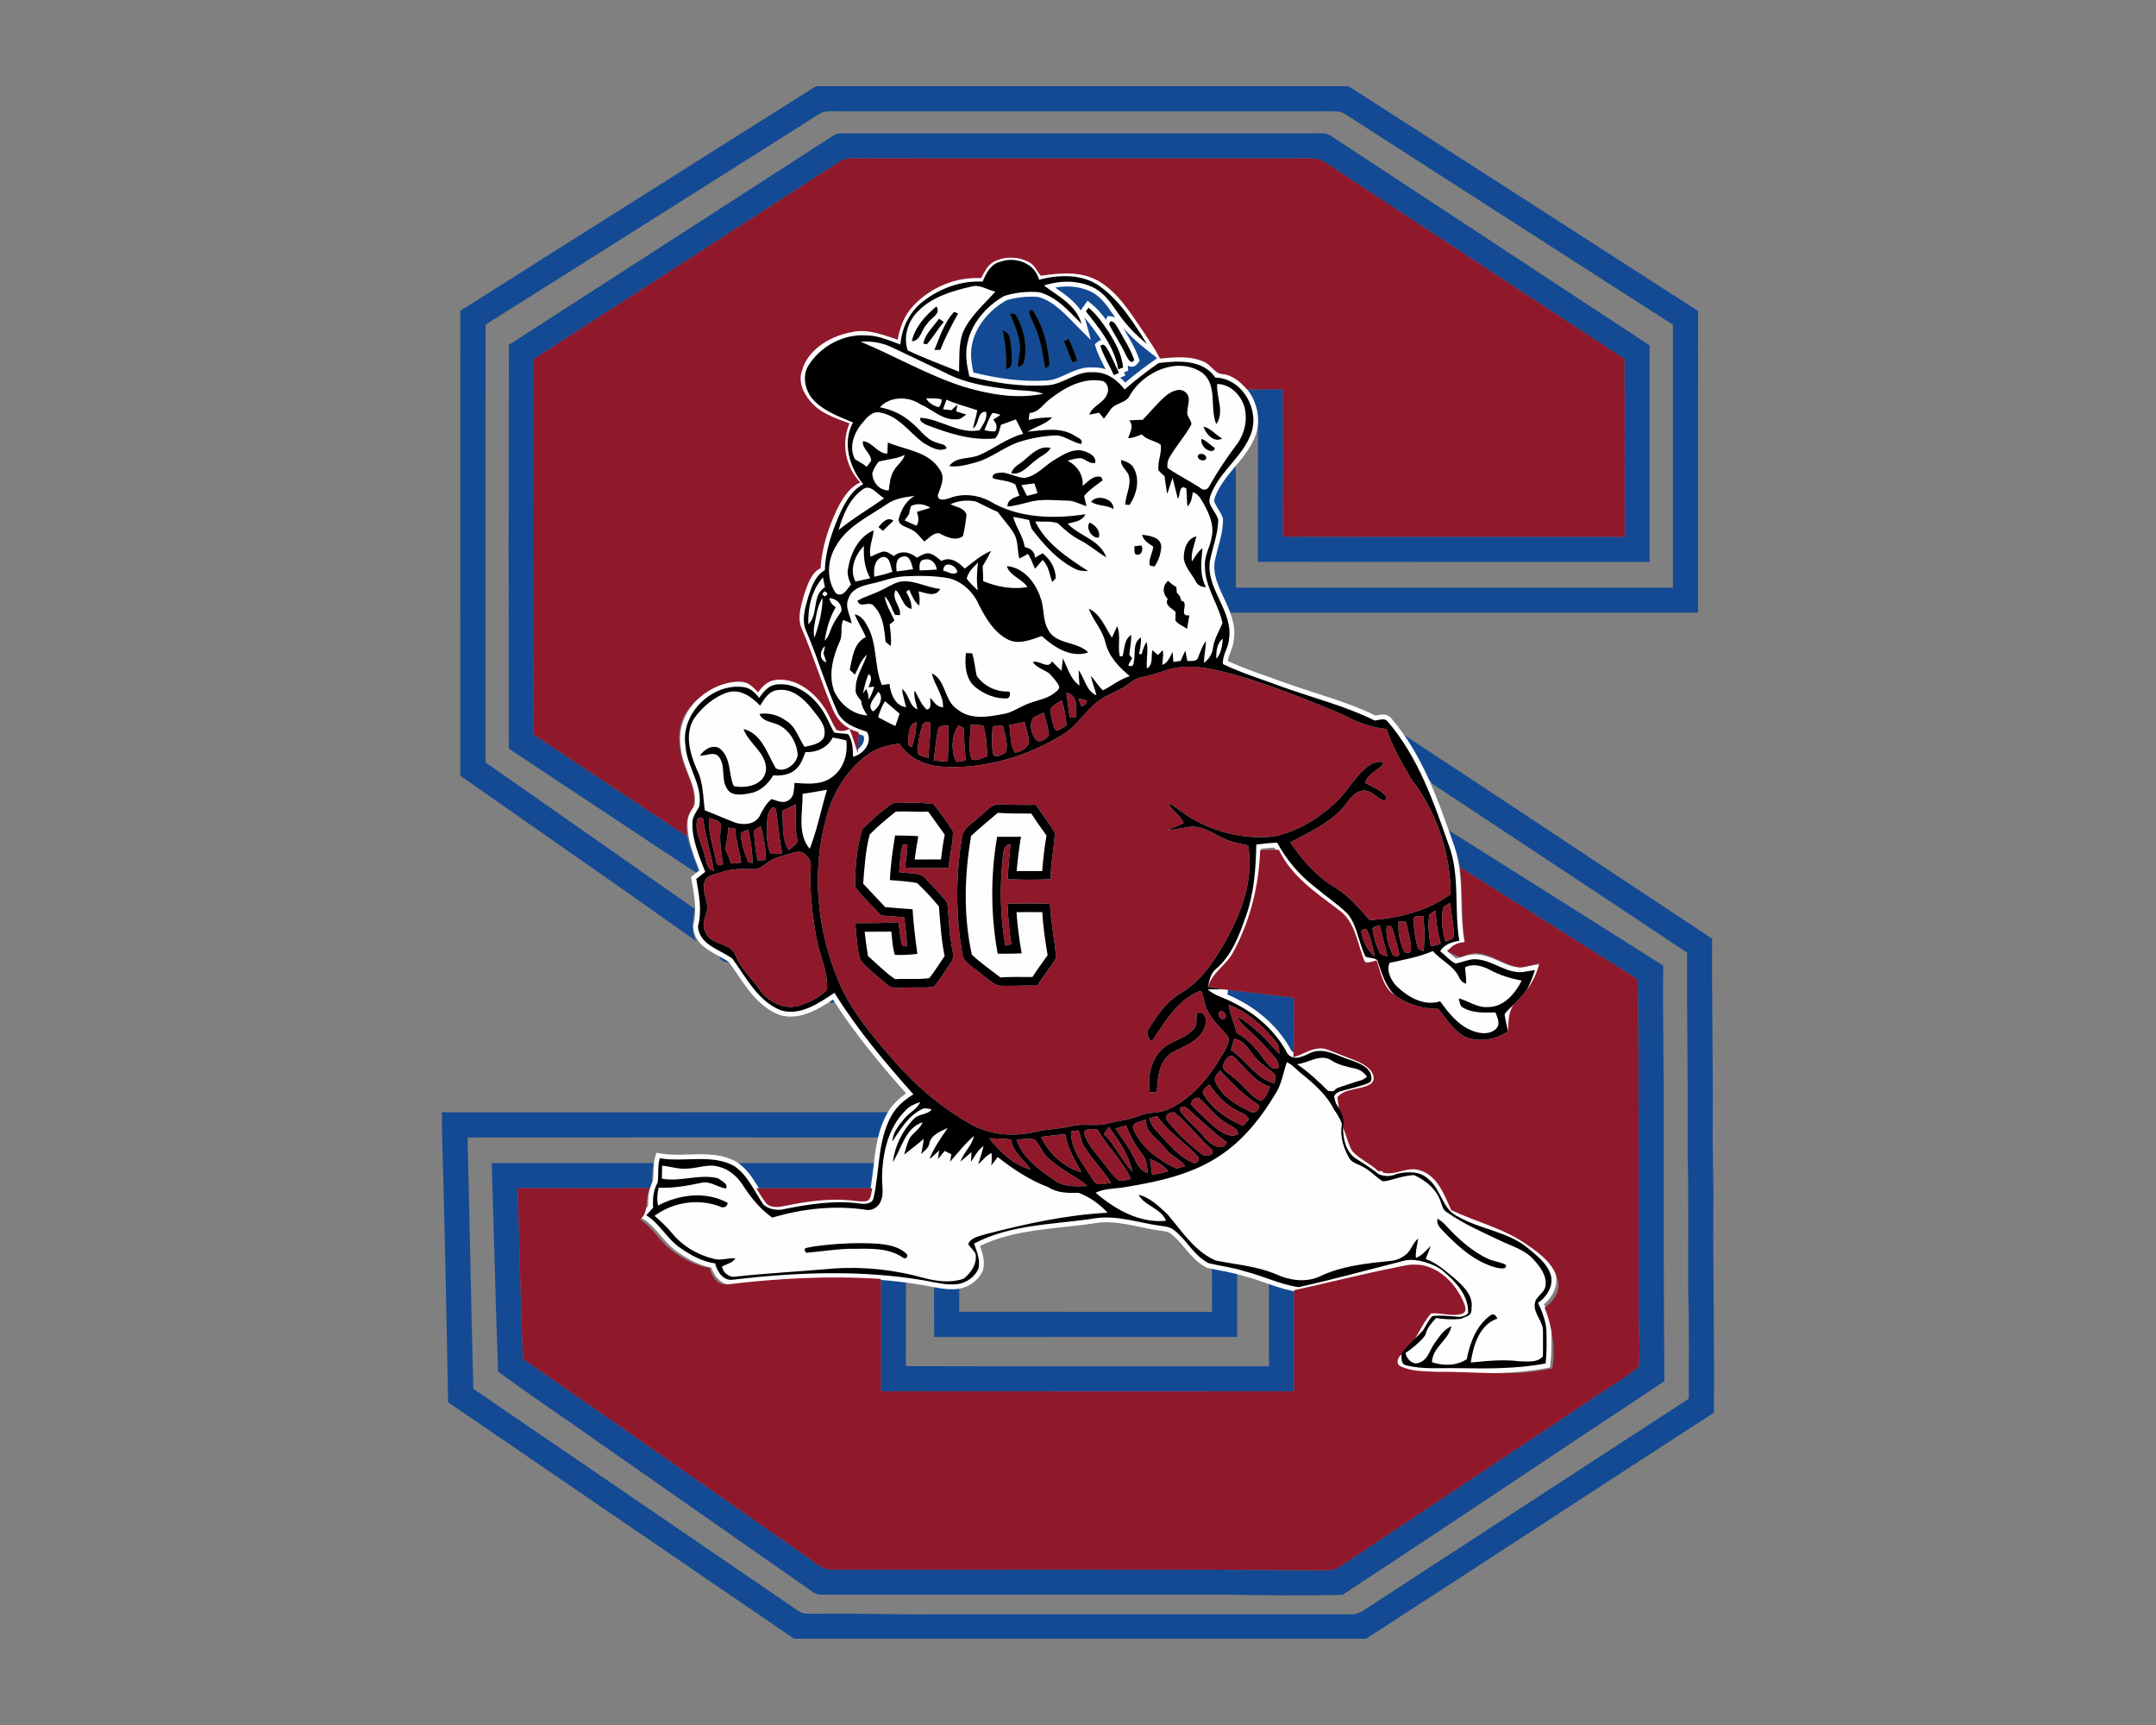 <?xml version="1.0" encoding="UTF-8"?>
<!DOCTYPE svg PUBLIC "-//W3C//DTD SVG 1.1//EN" "http://www.w3.org/Graphics/SVG/1.1/DTD/svg11.dtd">
<!-- Creator: CorelDRAW -->
<svg xmlns="http://www.w3.org/2000/svg" xml:space="preserve" width="2000px" height="1600px" version="1.1" style="shape-rendering:geometricPrecision; text-rendering:geometricPrecision; image-rendering:optimizeQuality; fill-rule:evenodd; clip-rule:evenodd"
viewBox="0 0 2000 1600"
 xmlns:xlink="http://www.w3.org/1999/xlink">
 <rect x="0" y="0" width="2000" height="1600" fill="#808080" stroke="none"/>
 <defs>
  <style type="text/css">
   <![CDATA[
    .fil3 {fill:black}
    .fil1 {fill:#FEFEFE}
    .fil0 {fill:#134A93;fill-rule:nonzero}
    .fil2 {fill:#90182B;fill-rule:nonzero}
   ]]>
  </style>
 </defs>
 <g id="Capa_x0020_1">
  <g id="South_x0020_Carolina_x0020_State_x0020_Bulldogs.cdr">
   <path class="fil0" d="M756.89 80l494.14 0c108.05,69.5 216.23,138.8 324.19,208.46 -0.1,93.28 -0.03,186.59 -0.05,279.87 -145.32,0 -290.66,0.02 -435.98,0 -5.81,-14.13 -14.42,-27.64 -15.49,-43.18 -0.11,-14.83 7.61,-28.41 8,-43.2 0.36,-7.54 -7.86,-12.81 -7.38,-20.15 4.77,-12.44 13.67,-22.73 21.98,-32.95 0.39,38.72 0.07,77.45 0.16,116.2 135.14,0 270.29,0 405.43,0 -0.02,-81.29 0.04,-162.58 -0.05,-243.87 -96.44,-61.85 -192.78,-123.83 -289.16,-185.77 -6.45,-3.91 -12.33,-8.88 -19.37,-11.65 -8.18,-1.07 -16.47,-0.37 -24.67,-0.48 -144.63,0 -289.25,0.05 -433.88,-0.02 -7.16,0.2 -14.52,-0.82 -21.53,0.86 -7.93,3.86 -14.95,9.24 -22.47,13.79 -96.82,61 -193.42,122.35 -290.34,183.2 -0.25,135.35 -0.04,270.67 -0.11,406 64.64,45.31 129.44,90.41 194.04,135.82 -1.48,10.13 -3.73,20.83 1.77,30.25 -72.68,-51.74 -146.16,-102.37 -219.11,-153.7 0.04,-143.75 0,-287.5 0.02,-431.25 109.98,-69.39 219.81,-138.98 329.86,-208.23zm60.19 1106.69c7.81,0.32 15.58,1.11 23.35,2.16 -0.09,26.09 0.09,52.21 -0.12,78.31 112.27,0.36 224.54,0.05 336.81,0.16 0,-25.8 -0.02,-51.6 0.03,-77.41 7.7,2.43 15.42,4.77 23.25,6.82 0,31.3 0,62.57 0,93.85 -127.78,-0.03 -255.56,0.13 -383.32,-0.07 0.09,-34.62 0.09,-69.23 0,-103.82zm307.15 -9.86c7.9,0.64 15.69,2.25 23.41,4.04 -0.09,19.74 -0.02,39.46 -0.04,59.19 -93.67,0.05 -187.34,-0.06 -281.01,0.07 -0.13,-15.72 -0.02,-31.39 -0.09,-47.08 7.7,1.61 15.56,1.91 23.37,1.02 -0.06,7.54 -0.06,15.08 -0.11,22.64 78.18,0.16 156.36,0.03 234.53,0.07 0.03,-13.33 0.07,-26.64 -0.06,-39.95zm-442.25 -97.96c43.34,-0.16 86.7,-0.02 130.06,-0.07 -0.89,7.77 -1.73,15.51 -2.37,23.31l-0.43 0c-35.86,0 -71.72,-0.14 -107.57,0.09 -5.86,-8.36 -12.4,-16.2 -19.69,-23.33zm89.31 -153.43c7.84,-0.86 -0.07,9.29 -2.02,2.37 0.5,-0.59 1.52,-1.78 2.02,-2.37zm353.98 -7.81c2.34,0.02 7,0.05 9.34,0.05 21.91,2.56 43.83,5.15 65.75,7.63 -0.18,17.3 0.61,34.61 -0.39,51.9l-0.52 3.25c-4.36,-6.37 -7.65,-13.41 -12.63,-19.33 -3.84,-4.57 -7.99,-8.95 -10.65,-14.38 -8.83,-3.25 -15.44,-10.22 -23.53,-14.81 -8.68,-5.61 -18.53,-9.02 -27.37,-14.31zm-457.94 -31.12c3.2,-0.63 8.81,2.41 8.45,6 -3.27,0.77 -8.77,-2.45 -8.45,-6zm676.69 -116.31c66.39,41.66 132.6,83.59 198.85,125.44 -0.57,50.65 0.82,101.28 0.5,151.95 -0.07,77.86 -0.07,155.72 0.57,233.58 -99.64,65.78 -198.65,132.6 -298.49,198.04 -35.37,1.02 -70.89,0.52 -106.3,-0.12 -122.74,0.1 -245.46,-0.06 -368.2,0.07 -5.84,-0.31 -12.54,1.25 -17.42,-2.84 -68.12,-47.72 -136.39,-95.28 -204.56,-142.95 -28.86,-20.51 -58.41,-40.14 -86.9,-61.14 -2.49,-64.42 -3.74,-128.95 -5.97,-193.41 50.11,-0.06 100.19,0 150.27,-0.04 -1.2,7.63 -1.77,15.35 -1.77,23.08l-1.7 0.04c-40.87,0.43 -81.73,0.05 -122.59,0.18 1.43,52.77 2.61,105.53 4.82,158.27 87.69,60.73 174.96,122.08 262.45,183.11 7.47,4.65 14.12,12.45 23.6,12.38 150.6,0.2 301.26,-0.57 451.87,0.7 6.61,-0.18 13.92,0.75 19.65,-3.29 77.22,-51.52 154.63,-102.8 231.9,-154.27 14.94,-10.65 31.25,-19.51 45.44,-31.12 1.82,-15.83 -0.02,-31.82 0.07,-47.69 -0.13,-102.87 0.37,-205.78 -0.81,-308.63 0.22,-3.49 -3.43,-4.88 -5.68,-6.72 -53.22,-33.36 -106.23,-67.05 -159.36,-100.53 -1.88,-11.79 -6.31,-22.89 -10.24,-34.09zm-42.09 -88.87c95.71,62.68 190.84,126.3 286.34,189.33 -0.47,56.72 0.94,113.43 0.53,170.17 -0.39,27.25 0.95,54.49 0.56,81.74 -0.38,62.6 1.16,125.17 0.46,187.77 -107.66,69.7 -214.93,140.02 -322.64,209.66l-530.55 0c-106.96,-73.13 -213.96,-146.25 -320.94,-219.36 -1.54,-84.74 -3.33,-169.46 -5.7,-254.16l0 -14.81c137.99,-0.02 275.94,0.05 413.93,-0.04 -3.8,7.49 -6.75,15.35 -9.16,23.37 -127.03,-0.05 -254.04,-0.16 -381.05,0.07 1.93,77.7 3.31,155.42 5.36,233.12 100.5,68.53 200.85,137.28 301.31,205.87 4.9,3.71 11.38,2.48 17.12,2.75 37.09,-0.57 74.16,0.96 111.25,0.48 127.94,0.02 255.91,-0.05 383.85,0.04 8.65,0.75 15.08,-5.88 21.96,-9.97 97.31,-63.41 194.7,-126.74 292.07,-190.04 -0.16,-33.27 0.5,-66.55 -0.55,-99.8 -0.2,-43.92 0.5,-87.87 -0.59,-131.78 0.5,-60.73 -0.75,-121.44 -0.52,-182.18 -77.5,-51.63 -155.24,-102.89 -232.87,-154.29 -6.96,-3.97 -9.32,-11.97 -12.84,-18.62 -4.88,-10.29 -11.26,-19.72 -17.33,-29.32zm-505.43 -2.09c9.29,2.7 4.77,14.87 -0.68,19.35 0.25,-6.45 0.41,-12.9 0.68,-19.35zm1.91 -362.28c10.33,-0.84 20.71,1.03 30,5.66 16.47,7.93 32.98,15.81 49.49,23.62 18.13,9.4 38.64,12.42 58.67,14.86 10.4,1.43 21.19,0.63 31.28,4.11 -24.69,5.2 -50.15,0.59 -73.98,-6.5 -33.18,-10.65 -63.39,-28.37 -95.46,-41.75zm102.34 -51.08c7.93,-2.65 15.06,3.16 22.62,4.57 -10.78,12.17 -23.8,23.05 -30.32,38.32 -3.99,11.53 -2.97,23.98 -3.36,35.99 -15.92,-6.47 -32.18,-12.33 -47.65,-19.78 -4.18,-12.31 -0.09,-26.5 8.93,-35.63 12.99,-13.77 31.89,-19.38 49.78,-23.47zm-54.92 50.54l0 0c8.32,0.09 8.88,-11.18 14.18,-15.92 2.95,-5.5 13.33,-9.09 8.7,-16.29 -10.23,8.41 -19.81,19.01 -22.88,32.21zm39.41 -27.23l0 0c-9.38,9.81 -13.36,23.21 -18.47,35.45 1.39,-0.04 4.21,-0.16 5.59,-0.2 4.52,-11.68 10.29,-22.72 16.45,-33.57 -0.89,-0.43 -2.68,-1.25 -3.57,-1.68zm-14.15 6.38l0 0c-5.16,7.47 -12.9,13.97 -14.56,23.26l3.25 0.47c5.79,-6.45 10.13,-14.06 15.74,-20.67 -1.11,-0.77 -3.32,-2.29 -4.43,-3.06zm97.35 -30.75c15.26,-5.05 32.59,-5.12 47.04,2.47 9.13,5 15.17,13.79 20.94,22.15 7.61,11.15 16.92,21.12 27.52,29.48 4.68,5.2 7.95,11.49 10.89,17.8 -10.95,7.61 -21.56,15.7 -31.53,24.56 -6.95,-9.2 -17.17,-16.45 -29.16,-15.99 -15.79,-1.43 -27.83,11.6 -43.2,12.1 -24.17,1.5 -48.36,-2.22 -71.69,-8.24 -2.18,-9.22 -3.93,-18.79 -2.31,-28.26 3.02,-19.96 17.51,-36.66 34.63,-46.4 10.38,-3.25 21.63,-4.41 32.46,-3.47 16.38,4.38 27.73,17.85 39.25,29.36 -4.66,-17.24 -21.67,-25.62 -34.84,-35.56zm38.88 24.03l0 0c12.81,16.08 26.51,32.79 30.05,53.73 1.11,-0.43 3.36,-1.29 4.48,-1.72 -1.07,-11.84 -6.93,-22.56 -13.06,-32.46 -5.59,-8.24 -11.25,-16.69 -19.04,-23.01 -0.61,0.87 -1.82,2.59 -2.43,3.46zm-52.71 -0.46l0 0c0.45,5.09 3.29,9.52 5.2,14.15 5.79,12.43 7.4,26.17 9.81,39.52 1,-0.82 3.02,-2.43 4.02,-3.25 -1.25,-17.87 -5.68,-36.5 -15.97,-51.42l-3.06 1zm-17.88 2.29l0 0c3.43,9.02 8.02,17.86 9.06,27.58 0.89,7.29 -0.77,14.53 -1.93,21.69 6.11,0.68 6.52,-5.79 7.11,-10.18 1.25,-13.37 -2.07,-27.27 -9.2,-38.63 -1.27,-0.11 -3.79,-0.34 -5.04,-0.46zm93.44 7.18l0 0c-0.34,0.71 -1.02,2.09 -1.36,2.8 4.81,9.69 11.11,18.6 15.58,28.5 1.52,2.77 4.5,9.79 7.81,4.77 -3.34,-9.97 -9.26,-18.78 -14.22,-27.98 -2.13,-3.09 -3.47,-7.68 -7.81,-8.09zm-100.03 8.59l0 0c2.18,11.83 3.98,23.78 2.91,35.86 8.52,-0.97 4.82,-11.47 5.36,-17.19 -1.09,-6.54 -0.14,-16.76 -8.27,-18.67zm56.83 9.95l0 0c2.52,6.54 5.07,13.06 7.61,19.58 1.2,-0.32 3.59,-0.98 4.79,-1.3 -2.18,-6.95 -4.86,-13.76 -7.99,-20.33 -1.12,0.5 -3.32,1.52 -4.41,2.05zm33.75 4.38l0 0c3,9.52 8.43,18.03 12.52,27.1 1.2,-0.48 3.56,-1.46 4.74,-1.96 -3.27,-6.92 -6.24,-14.01 -9.9,-20.78 -1.57,-2.34 -3.63,-7.61 -7.36,-4.36zm-248.64 -194.42c2.41,-1.57 5.07,-2.91 8.04,-2.64 144.64,-0.04 289.3,0.05 433.96,-0.02 7.13,0.54 15.35,-1.93 21.46,2.91 98.19,64.71 196.61,129.05 294.77,193.76 0,66.94 0,133.87 0,200.83 -121.15,-0.05 -242.3,0.11 -363.45,-0.09 0.14,-41.09 -0.09,-82.16 0.11,-123.24 0.46,-12.9 -3.86,-25.6 -10.17,-36.71 11.1,-0.11 22.21,-0.11 33.32,-0.04 0.06,45.54 0.15,91.08 -0.05,136.62 105.64,0.41 211.3,0.06 316.94,0.18 -0.05,-55.04 0.2,-110.07 -0.14,-165.1 -87.17,-56.83 -173.98,-114.2 -261.04,-171.24 -7.27,-4.54 -13.95,-10.19 -21.83,-13.71 -9.26,-1.93 -18.87,-0.62 -28.25,-0.89 -130.17,-0.02 -260.34,0.09 -390.48,-0.04 -9.06,0.45 -19.24,-2 -27.23,3.47 -94.22,61.01 -188.64,121.72 -282.9,182.66 -0.02,116.08 0.14,232.17 -0.06,348.26 47.38,31.61 94.85,63.11 142.45,94.39 2.82,12.06 7.66,23.46 11.63,35.14 -2.97,-1.57 -5.97,-3.09 -8.81,-4.91 -56.15,-37.18 -112.23,-74.45 -168.37,-111.59 -0.14,-124.83 -0.23,-249.64 0.04,-374.44 100.1,-64.42 200.06,-129.04 300.06,-193.56z"/>
   <path class="fil1" d="M1304.5 1270.98c-2.61,-0.34 -4.92,-1.49 -6.55,-3.61 -2.47,-3.23 -2.41,-7.36 -2.33,-11.21 0.06,-2.66 2.41,-5.41 4.06,-7.35 2.16,-2.54 4.49,-4.98 6.82,-7.37 2.16,-2.23 4.36,-4.43 6.55,-6.64 1.04,-1.05 2.52,-2.41 3.43,-3.57 2.82,-4.38 5,-8.99 8.35,-13.05l0.72 -0.87 1.04 -0.42c5.26,-2.15 20.77,-0.54 27.52,0.13 0.96,-0.19 2.34,-0.52 3.32,-1.03 -0.46,-14.13 -11.75,-25.32 -21.99,-33.89 -6.86,-5.73 -22.6,-10.73 -31.42,-8.52 -32.79,8.25 -65.38,17.35 -98.4,24.65l-0.79 0.18 -0.81 -0.12c-17.48,-2.48 -33.14,-10.51 -50.1,-14.66l-0.17 -0.04 -0.17 -0.06c-10.81,-3.55 -22.28,-4.92 -33.34,-7.5l-0.53 -0.12 -0.47 -0.24c-3.02,-1.52 -5.79,-3.42 -8.38,-5.58 -9.13,-7.66 -15.31,-18.44 -24.54,-25.61l-0.09 -0.07 -0.09 -0.08c-2.62,-2.26 -7.56,-2.51 -10.78,-3.02 -19.05,-2.6 -39.06,-9.9 -58.39,-6.94 -35.82,5.5 -74.69,5.2 -107.9,21.3 2.55,7.3 4.97,14.44 2.79,22.41l-0.09 0.31 -0.13 0.3c-3.8,8.71 -12.4,14.95 -21.67,16.65l-0.08 0.01 -0.08 0.01c-11.48,1.67 -22.15,-1.43 -33.35,-3.33 -58,-9.87 -117.35,-7.55 -175.55,-0.69 -10.48,1.75 -17.89,-6.46 -20.99,-15.54 -11.44,-2.18 -21.74,-7.87 -31.12,-14.45 -2.62,-1.73 -5.03,-3.73 -7.3,-5.89 -8.15,-7.77 -14.76,-18.57 -24.38,-24.49l-4.6 -2.83 3.64 -4c1.7,-1.86 3.41,-3.7 5.11,-5.55 -0.26,-8.04 0.57,-15.94 4.47,-23.12 0.98,-7.63 -0.34,-14.7 2.06,-22.48l1.16 -3.78 3.89 0.69c8.17,1.44 16.67,1.2 24.93,0.94 15.54,-0.48 30.7,-1.03 44.9,6.43l0.19 0.1 0.17 0.12c13.84,9.03 19.64,23.74 28.5,36.83 4.29,3.31 10.39,4.08 15.54,2.68l0.14 -0.04 0.15 -0.02c23.16,-4.63 46.83,-8.31 70.44,-5.09 1.77,0.24 7.48,0.94 8.1,-1.44 6.05,-25.64 3.57,-52.26 16.33,-76.26 4.19,-8.29 10.8,-14.77 18.32,-20.01 -24.44,-27.51 -48.06,-55.92 -67.81,-87.01 -14.72,9.65 -31.2,19.55 -49.37,14.36l-0.2 -0.06 -0.2 -0.08c-22.62,-8.88 -33.37,-30.52 -46.78,-49.01 -3.7,-2.62 -7.98,-4.73 -11.95,-6.9 -10.74,-5.88 -20.51,-12.68 -21.24,-26.08l-0.03 -0.72 0.18 -0.69c3.73,-13.7 0.66,-28.29 -1.68,-41.96l-0.44 -2.58 2.04 -1.64c1.9,-1.55 3.82,-3.06 5.75,-4.57 -5.48,-14.13 -11.22,-28.22 -11,-43.7 -0.15,-6.95 3.52,-11.32 6.58,-16.97 0.55,-3.76 0.37,-7.49 -0.31,-11.24 -1.21,-6.69 -3.94,-13.21 -6.4,-19.53 -3.04,-7.78 -5.83,-15.55 -6.3,-23.96 -0.95,-6.29 -0.52,-12.72 1.14,-18.85 6.61,-24.48 32.11,-43.51 57.63,-40.11 5.56,0.61 10.1,3.53 13.84,7.36 3.75,-4.57 8.02,-8.47 14.32,-9.53 18.36,-3.09 35.61,8.12 46.04,22.46 5.36,6.87 8.21,14.73 12.27,22.24 3.17,0.55 6.59,0.5 9.83,0.98 -5.82,-3.25 -10.8,-7.64 -13.77,-14.3 -10.74,-24.08 -17.98,-49.51 -28.4,-73.7 -5.92,-11.71 -2.23,-24.25 1.21,-36.08l0.02 -0.09 0.03 -0.09c3.27,-9.71 6.62,-19.75 15.25,-25.8 0.8,-16.84 6.37,-32.94 12.75,-48.43l0.06 -0.13c5.02,-11.14 10.69,-22.51 20.61,-29.83 -10.91,-15.38 -16.15,-35.95 -9,-53.72 -12.82,-5.31 -25.7,-10.66 -35.08,-21.42l-0.09 -0.12c-7.79,-9.55 -10.66,-23.8 -4.54,-34.94l0.04 -0.07 0.05 -0.07c1.72,-2.88 3.69,-5.61 5.86,-8.17 12.62,-14.87 32.1,-23.86 51.68,-22.83 10.12,-0.03 19.16,3.41 28.36,6.85 2.52,-14.87 10.38,-28.55 22.49,-37.78 15.57,-11.86 34.97,-19.23 54.65,-19.01 3.74,-8.18 8.68,-15.99 18.16,-18.16 15.1,-5.36 33.51,0.9 39.96,15.67 18.81,-4.19 39.49,-3.99 55.77,7.54 19.73,13.97 32.53,34.77 45.19,54.86l9.69 15.39c18.64,-2.04 39.93,-2 52.34,13.94 27,2.26 44.25,33.99 34.68,58.69 -1.66,4.29 -3.83,8.35 -6.32,12.22 -8.5,13.18 -20.95,24.02 -28.1,37.91 -1.55,3.01 -3.71,6.87 -3.65,10.39 0.21,0.65 0.47,1.28 0.76,1.89 2.25,4.8 5.58,8.31 7.19,13.66l0.19 0.62 0 0.65c0.05,13.91 -5.32,26.24 -7.8,39.64 -0.51,4.04 -0.25,8.04 0.59,12.02 1.51,7.19 4.78,14.11 7.88,20.74 5.86,12.5 11.52,24.99 9.33,39.15 -0.05,0.65 -0.12,1.3 -0.22,1.95 -0.46,3.01 -1.48,5.84 -2.57,8.67 -1.05,2.7 -2.47,5.96 -2.79,9.05 17.42,7.98 35.75,13.84 53.73,20.36 27.82,10.07 56.64,17.16 83.31,30.24 0.82,-0.12 1.67,-0.32 2.44,-0.47 4.93,-0.96 9.53,-0.83 12.71,3.63 28.34,33.23 42.85,74.84 56.99,115.36 2.51,6.66 4.18,13.57 5.27,20.6 3.56,22.86 0.86,46.26 4.79,68.98l0.77 4.47 -4.48 0.71c-4.26,0.67 -8.97,1.86 -12.28,4.75 2.82,2.6 5.67,5.43 8.8,7.26 4.98,-1.17 9.66,-3.08 14.86,-3.7l0.14 -0.02 0.14 -0.01c2.79,-0.15 5.57,0.07 8.31,0.59 5.4,1.03 10.47,3.15 15.48,5.35 7.81,3.43 16.32,7.6 25.08,5.47l0.16 -0.04 0.16 -0.03c2.62,-0.43 5.23,-0.88 7.84,-1.31l7.14 -1.17 -2.14 6.91c-2.06,6.62 -4.48,13.14 -8,19.15l-0.11 0.18 -0.12 0.17c-3.59,4.99 -7.74,9.54 -12.04,13.92 -2.4,2.44 -5.26,4.78 -7.47,7.45 0.71,4.58 1.9,9.09 2.95,13.59l0.7 2.99 -2.54 1.73c-12.67,8.6 -29.66,11.64 -44.02,5.57l-0.17 -0.07 -0.15 -0.08c-11.15,-5.78 -17.63,-15.87 -25.04,-25.41 -14.63,-0.49 -28.99,-4.77 -40.86,-13.53l-0.23 -0.17 -0.21 -0.19c-9.42,-9.02 -12.8,-20.9 -16.87,-32.76 -1,-0.39 -2.55,-0.6 -3.38,-0.73 -1.92,-0.31 -3.8,-0.64 -5.6,-1.41l-1.46 -0.64 -0.73 -1.41c-2.77,-5.36 -4.56,-11.11 -6.31,-16.86 -2.3,-7.55 -4.62,-15.56 -9.59,-21.86 -9.53,-9.1 -20.6,-16.51 -30.67,-25.03 -13.85,-10.77 -25.39,-24.27 -34.06,-39.5 -4.14,0.27 -8.27,0.66 -12.39,1.15 -0.61,21.85 -2.6,43.83 -10,64.55 -6.47,18.12 -13.36,36.78 -28.3,49.79l-0.1 0.08 -0.09 0.08c-3.06,2.37 -4.52,6.13 -5.41,9.92 3.11,0.55 6.22,1.1 9.35,1.54l4.13 0.58 -0.59 8.32 -1 0c2.68,1.08 5.31,2.17 7.64,3.45 21.97,10.63 41.16,27.36 52.63,49.1 0.83,0.95 1.79,1.64 3.08,1.85 3.75,0.61 10.01,-2.88 13.43,-4.4l0.1 -0.05 0.11 -0.04c3.89,-1.51 7.91,-2.04 12.06,-1.73 9.95,0.75 18.07,5.89 27.35,8.6l0.16 0.05 0.15 0.06c10.27,3.82 22.62,8.62 22.19,21.84 -0.1,3.21 -1.8,5.97 -4.71,7.4 -4.22,2.07 -9.53,3.5 -14.08,4.72 -4.3,1.16 -8.69,2.18 -12.95,3.45l-0.13 0.04c-0.77,0.2 -1.81,0.64 -2.49,1.29 0.3,1.32 0.69,2.63 1.14,3.92 0.86,1.29 1.7,2.5 2.49,3.87 3.64,6.23 6.04,13.69 4.41,20.91 0.08,8.61 2.03,18.73 9.33,23.98 7.23,4.85 14.74,9.14 21.46,14.71 4.61,1.71 8.43,1.49 13.02,-0.55l0.42 -0.19 0.46 -0.1c11.23,-2.42 24.01,-2.66 32.84,5.87 1.72,1.37 3.27,2.93 4.68,4.62 2.93,3.53 5.15,7.53 7.27,11.58 3.64,6.94 7.25,14.93 14.95,18.15l0.27 0.11 0.24 0.14c1.93,1.12 3.9,2.13 5.91,3.08 19.88,9.35 41.76,11.78 59.2,26.47 8.87,7.48 18.33,14.59 22.17,26.08 3.66,11 -1.88,22.23 -10.28,29.37 3.73,8.07 6.88,17.92 6.77,26.32 0.13,9.69 0.3,19.37 -0.84,29.02l-0.38 3.26 -3.22 0.61c-27.03,5.15 -54.59,5.02 -81.99,4.49 -16.15,-0.32 -32.22,1.32 -48.13,-2.52zm-278.83 -928.46c-3.39,-6.65 -6.94,-13.18 -9.21,-20.4l-0.88 -2.79 2.2 -1.92c1.11,-0.97 2.38,-1.67 3.74,-1.97 -4.7,-7.45 -10.24,-14.46 -15.66,-21.25 0.68,1.59 1.26,3.26 1.74,5.03l4.37 16.18 -11.85 -11.85c-10.68,-10.68 -21.8,-23.91 -36.87,-28.11 -9.98,-0.81 -20.3,0.25 -29.88,3.18 -15.75,9.09 -29.22,24.53 -32.01,42.94l-0.01 0.08c-1.35,7.9 -0.09,16.05 1.65,23.84 22.06,5.51 44.89,8.86 67.66,7.45l0.13 -0.01c2.14,-0.07 4.25,-0.43 6.31,-0.98 3.98,-1.07 7.82,-2.83 11.56,-4.54 8.34,-3.82 16.19,-7.36 25.59,-6.59 3.99,-0.12 7.81,0.51 11.42,1.71zm16.99 2.82l1.36 2.89 -4.29 1.81c-0.21,0.09 -0.41,0.18 -0.62,0.26 1.66,1.42 3.24,2.96 4.71,4.59 9.07,-7.8 18.63,-15.01 28.45,-21.84l0.91 -0.63 0.58 -0.07 -12.58 -9.92c-6.94,-5.47 -13.34,-11.61 -19.1,-18.31 5.07,9.38 10.95,18.19 14.36,28.39l0.7 2.07 -1.21 1.82c-1.51,2.29 -3.79,3.98 -6.66,3.74 -1.19,-0.09 -2.21,-0.48 -3.11,-1.05 0.05,0.45 0.1,0.91 0.14,1.37l0.3 3.35 -3.14 1.22c-0.27,0.1 -0.54,0.21 -0.8,0.31zm-16.76 -48.91c0.08,-0.17 0.16,-0.34 0.24,-0.52l1.36 -2.79 3.09 0.29c1.44,0.14 2.8,0.55 4.03,1.25 -0.64,-0.89 -1.27,-1.79 -1.89,-2.69 -5.24,-7.64 -10.98,-16.26 -19.36,-20.73 -10.55,-5.63 -22.89,-6.62 -34.55,-4.48 8.88,6.19 17.83,12.32 23.67,21.16l1.18 -1.66c0.82,-1.15 1.62,-2.31 2.44,-3.46l2.76 -3.88 3.7 3c5.18,4.2 9.42,9.21 13.33,14.51zm-235.42 381.93l0.05 0.07c3.47,5.13 4.58,10.83 5,16.69 4.17,-2.98 7.29,-8.05 5.5,-12.73 -3.56,-1.2 -7.14,-2.47 -10.55,-4.03z"/>
   <path class="fil2" d="M1059.34 627.97c12.42,-1.81 23.71,-8.17 36.29,-9.24 16.26,-1.73 32.3,2.7 47.92,6.59 35.14,10.03 69.23,23.46 102.78,37.88 12.42,6.66 25.73,11.79 39.91,12.92 5.24,16.65 14.44,31.67 23.05,46.72 23.46,30.24 36.09,68.28 36.43,106.48 -21.69,16.04 -48.69,22.37 -75.18,24.26 -9.58,-11.13 -19.21,-22.6 -31.93,-30.28 -17.22,-10.17 -30.64,-25.62 -41.73,-42.04 16.59,-8.79 34.32,-16.65 47.47,-30.46 6,-6.31 10.16,-15.98 19.7,-17.48 8.11,-1.16 12.72,7.33 19.87,9.26 2.77,-0.82 2.7,-4.45 0.21,-5.63 -5.05,-4.86 -11.66,-7.54 -17.72,-10.77 2.45,-8.26 10.74,-11.31 16.42,-16.8 1.34,-4.96 -6.5,-1.89 -8.99,-1.62 -12.75,6.61 -19.67,19.83 -28.76,30.28 -16.63,18.12 -38.45,32.25 -62.57,37.68 -26.14,3.13 -53.08,-2.95 -75.91,-15.92 -7.95,-4.45 -14.81,-10.61 -22.67,-15.2 2.52,7.84 11.72,11.41 13.97,18.97 -4.59,2.38 -9.54,3.88 -14.13,6.24 7.95,-0.15 15.56,-2.92 23.49,-3.08 9.38,0.47 17.44,5.81 25.6,9.88 7.76,4.02 16.37,5.83 24.87,7.58 5.77,31.48 -6.32,62.96 -21.56,90.01 -10.26,17.74 -22.12,35.66 -40.02,46.52 -13.4,7.47 -22.46,20.51 -30.39,33.23 -3.22,4.16 -0.61,8.86 2.5,12.15 12.11,-17.49 23.26,-37.95 43.93,-46.52l2.22 0c2.55,5.59 2.59,12.06 5.57,17.56 4.47,8.79 11.65,15.67 18.12,22.94 3.3,3.55 0.89,8.77 -0.86,12.52 -12.4,22.23 -28.35,44.17 -51.88,55.53 -8.49,4.97 -18.89,2.73 -27.77,6.54 -9.75,4.02 -20.35,4.95 -30.48,7.56 -10.95,2.75 -22.38,-0.54 -33.3,2.39 -10.52,2.61 -21.44,2.43 -31.96,4.95 -20.85,5.09 -44.04,3.52 -62.73,-7.61 -27.17,-15.53 -51.13,-36.29 -71.53,-59.94 -19.96,-23.07 -40.22,-46.97 -51.33,-75.79 -18.55,-46.29 -23.3,-98.71 -9.92,-147.02 5.59,-22.9 18.58,-44.31 37.54,-58.51 8.81,-6.7 19.65,-9.88 30.53,-10.9 8.27,13.22 23.48,20.12 38.66,21.28 40.31,2.63 80.63,-9.56 114.65,-30.87 13.04,-8.81 20.76,-23.48 34.12,-31.91 7.31,-4.95 16.01,-7.38 23.16,-12.58 4.46,-3.07 8.77,-6.88 14.34,-7.75zm-281.3 -477.56c7.99,-5.47 18.17,-3.02 27.23,-3.47 130.14,0.13 260.31,0.02 390.48,0.04 9.38,0.27 18.99,-1.04 28.25,0.89 7.89,3.52 14.56,9.17 21.83,13.71 87.06,57.04 173.87,114.41 261.04,171.24 0.34,55.03 0.09,110.06 0.14,165.1 -105.64,-0.12 -211.3,0.22 -316.94,-0.18 0.2,-45.54 0.11,-91.08 0.05,-136.62 -11.11,-0.07 -22.22,-0.07 -33.32,0.04 -5.96,-6.65 -13.04,-13.26 -22.38,-14.12 -8.13,-0.44 -11.35,-9.54 -18.58,-12.06 -12.62,-5.12 -26.64,-3.59 -39.86,-2.39 -4.13,-8.74 -9.97,-16.54 -15.15,-24.69 -11.74,-16.99 -22.84,-35.75 -40.97,-46.72 -16.33,-9.88 -36.23,-8.18 -54.26,-5.38 -3.73,-3.95 -5.54,-9.75 -10.61,-12.36 -10.33,-5.77 -23.73,-6.04 -34.02,-0.09 -5.39,3.3 -7.89,9.38 -10.88,14.61 -23.21,-1.32 -46.77,8.58 -62.64,25.44 -8.32,8.58 -12.72,20 -14.7,31.63 -13.38,-4.27 -27.12,-10.1 -41.45,-7.22 -19.81,3.59 -41.45,14.79 -47.22,35.59 -3.88,10.18 0.79,20.83 7.47,28.58 9.06,11.35 23.4,15.85 36.5,20.71 -7.95,18.17 -3.86,40.54 10.02,54.72 -10.63,4.9 -16.83,15.33 -21.83,25.41 -8.06,17.06 -13.88,35.39 -15.1,54.28 -8.98,4.32 -11.7,14.63 -14.9,23.17 -3.02,10.86 -7.39,23.06 -2.05,33.91 10.41,24.26 17.99,49.58 28.37,73.84 3.2,7.41 8.36,14.24 15.81,17.81 -3.73,2.22 -8.25,2.95 -12.33,1.27 -4.77,-7.15 -7.3,-15.6 -12.56,-22.51 -9.88,-14.24 -26.46,-26.37 -44.61,-23.89 -7,0.77 -11.68,6.38 -15.88,11.42 -4.65,-5.43 -10.43,-10.79 -18.17,-10.13 -18.85,1 -36.41,12.22 -47.31,27.33 -11.11,15.58 -8.4,36.32 -1.79,53.14 4.58,11.43 10.63,24.22 7.17,36.6 -6.65,7.36 -6.58,17.42 -5.36,26.66 -47.6,-31.28 -95.07,-62.78 -142.45,-94.39 0.2,-116.09 0.04,-232.18 0.07,-348.26 94.25,-60.94 188.67,-121.65 282.89,-182.66zm390.95 638.19c5.77,-0.3 11.54,-0.46 17.33,-0.41 11.52,24.3 34.14,39.72 54.99,55.33 16.65,11.2 17.76,33.05 25.35,49.97 3.45,-0.89 6.9,-1.8 10.38,-2.68 3.97,11.31 5.9,25.37 16.9,32.3 11.69,8.63 25.98,12.58 40.4,12.69 7.43,9.31 13.99,20.22 24.9,25.87 12.94,5.48 28.32,2.61 39.77,-5.15 0.38,-8.7 -0.16,-17.99 5.68,-25.19 4.13,-4.23 8.15,-8.61 11.6,-13.4 5.79,-7.14 9.38,-15.7 11.68,-24.53 -6.25,1.31 -12.31,3.79 -18.74,3.83 -14.4,-1.88 -26.05,-13.05 -40.84,-13.19 -4.81,0.5 -9.34,2.22 -13.85,3.81 -3.89,-1.63 -7.73,-3.33 -11.54,-5.08 3.13,-6.16 9.38,-8.5 15.96,-9 -3.9,-22.98 -1.68,-46.42 -4.7,-69.48 53.13,33.48 106.14,67.16 159.36,100.53 2.25,1.84 5.9,3.23 5.68,6.72 1.18,102.85 0.68,205.76 0.81,308.63 -0.09,15.87 1.75,31.86 -0.07,47.69 -14.19,11.61 -30.5,20.47 -45.44,31.12 -77.27,51.47 -154.68,102.75 -231.9,154.27 -5.73,4.04 -13.04,3.11 -19.65,3.29 -150.61,-1.27 -301.27,-0.5 -451.87,-0.7 -9.48,0.07 -16.13,-7.72 -23.6,-12.38 -87.49,-61.03 -174.76,-122.38 -262.45,-183.11 -2.21,-52.74 -3.39,-105.5 -4.82,-158.27 40.86,-0.13 81.72,0.25 122.59,-0.18 -5.18,9.38 0.02,21.99 -9.25,29.23 9.86,6.2 16.29,16.02 24.17,24.31 11.6,9.69 25.05,18.53 40.38,20.48 1.89,7.93 7.97,17.26 17.4,15.31 46.9,-5.61 94.28,-8.08 141.48,-4.97l0 0.43c0.09,34.59 0.09,69.21 0,103.82 127.76,0.2 255.54,0.04 383.32,0.07 0,-31.28 0,-62.55 0,-93.85 32.12,-6.93 63.94,-15.27 96.22,-21.51 8.58,-1.59 17.62,-3.57 26.21,-0.87 16.49,4.71 28.8,18.86 35.2,34.3 1.23,3.09 2.86,7.84 -1.13,9.68 -9.54,3.38 -19.56,-0.93 -29.28,-0.09 -9.93,10.88 -13.85,26.23 -25.1,36.06l-1.38 0.75 -1.05 1.21c-3,2.38 -5.77,8.24 -1.41,10.72 10.25,5.25 22.24,4.77 33.46,5.43 35.91,-0.46 72.5,4.86 107.89,-3.23 3.11,-18.94 -0.18,-38.45 -7.13,-56.19 7.7,-5.56 14.8,-14.76 12.42,-24.82 -3.34,-15.43 -16.79,-25.58 -29.19,-33.89 -21.17,-14.95 -46.79,-20.85 -69.91,-31.85 -6.4,-14.08 -12.72,-31.89 -29.03,-36.88 -11.92,-4.11 -23.25,5.72 -35.13,1.86l1.11 -1.11c-1.18,-0.03 -3.57,-0.05 -4.77,-0.07 -7.11,-7.02 -16.76,-10.86 -23.67,-18.08 -4.2,-6.84 -5.67,-14.9 -8.85,-22.19l-0.12 -0.39 -0.06 -0.25c-0.46,-3.13 -0.66,-6.4 -2.89,-8.85 -0.02,-6.34 -1.48,-12.5 -2.23,-18.74 7.57,-9.11 21.74,-6.27 31.14,-12.56 4.71,-3.68 2.05,-10.31 -1.52,-13.72 -6.7,-6.32 -15.78,-8.79 -24.12,-12.13 -6.09,-2.16 -11.85,-5.16 -18.12,-6.68 -10.25,-1.48 -18.74,5.41 -28.17,7.97l0.18 -3.4c1,-17.29 0.21,-34.6 0.39,-51.9 -21.92,-2.48 -43.84,-5.07 -65.75,-7.63 -4.68,-0.66 -9.34,-1.55 -13.97,-2.37 3.88,-13.83 17.69,-20.44 23.71,-32.91 15.54,-28.68 23.46,-61.28 24.64,-93.8zm-467.32 313.6c35.85,-0.23 71.71,-0.09 107.57,-0.09 -1.22,4.38 -0.57,11.24 -6.47,12.17 -4.57,0.36 -9.13,-0.55 -13.67,-0.89 -20.6,-2.06 -41.25,1.09 -61.42,5.2 -5.38,1.16 -11.97,1.98 -16.47,-1.92 -3.74,-4.46 -6.49,-9.59 -9.54,-14.47zm365.23 -27.35c6.27,2.77 12.49,6.06 16.83,11.58 -4.88,1.62 -9.93,2.57 -15.04,2.98 -0.63,-4.86 -1.25,-9.72 -1.79,-14.56zm-123.88 -17.92c5.52,-0.25 11.15,-1.25 16.63,-0.05 4.59,4.62 6.77,11.02 11.22,15.77 10.95,11.33 25.8,17.46 37.93,27.3 -10.29,0.7 -21.6,1.18 -30.44,-5.04 -14.19,-9.91 -29.84,-20.65 -35.34,-37.98zm-25.46 -1.02c6.84,-0.07 13.65,0.27 20.46,1.02 1.14,12.01 12.09,18.4 18.02,27.85 -15.95,-4.07 -28.33,-16.54 -38.48,-28.87zm48.22 -1.25c7.45,-1.23 14.97,-2.07 22.51,-2.66 1.66,12.97 9.01,24.05 14.85,35.43 -16.49,-4.81 -30.11,-17.3 -37.36,-32.77zm40.34 -1.77c-2.61,-6.86 8.04,-6.07 12.15,-4.98 9.11,16.01 23.21,28.64 30.78,45.7 -3.77,0.52 -7.82,2.57 -11.54,1 -6.43,-5 -10.68,-12.13 -15.83,-18.31 -5.61,-7.47 -12.45,-14.42 -15.56,-23.41zm-12.63 -3.43c2.25,-0.41 4.5,-0.73 6.77,-0.96 2.47,4.59 2.57,10.13 5.31,14.65 7.34,12.11 17.7,22.01 25.12,34.03 -5.17,0.2 -12.83,3.74 -16.19,-1.98 -8.61,-14.33 -21.35,-27.94 -21.01,-45.74zm41.25 -2.5c3.31,-1.14 6.65,-2.16 10.04,-3.11 3.34,9.6 8.4,18.49 14.62,26.55 4.18,4.86 4.77,11.31 5.23,17.44 -7.68,-1.91 -10.29,-9.7 -13.7,-15.83 -4.5,-8.9 -10.54,-16.87 -16.19,-25.05zm-6.02 -1.61c9.2,12.62 18.35,25.62 21.67,41.22 -10.38,-10.4 -15.63,-24.73 -26.56,-34.68 1.55,-2.25 3.19,-4.43 4.89,-6.54zm23.01 3.04c-3.8,-7.5 6.54,-7.79 11.31,-9.81 -0.41,12.85 12.31,18.33 18.8,27.53 4.75,6.51 13.06,8.97 17.74,15.55 -3.31,0.37 -6.86,3.14 -10.13,1.44 -15.4,-7.7 -30.3,-18.7 -37.72,-34.71zm14.37 -10.95c1.84,-0.57 5.52,-1.72 7.36,-2.32 9.95,15.15 26.1,24.47 37.89,37.89 2.54,3.61 -2.09,7.25 -5.38,5.18 -14.04,-6.13 -23.17,-18.94 -33.53,-29.62 -3.18,-3.04 -5.09,-6.99 -6.34,-11.13zm18.9 -5.13c1,-0.21 3.02,-0.57 4.04,-0.75 13.2,10.33 22.94,24.32 35.73,35.18 1.27,5.97 -7.4,6.68 -10.58,3.41 -11.25,-8.99 -22.13,-18.81 -30.96,-30.21 -2.86,-2.61 -1.75,-6.5 1.77,-7.63zm10.54 -0.8c-3.02,-5.49 3.02,-6.63 6.22,-3.13 11.95,10.56 23.44,21.76 36.34,31.23 -4.77,9.72 -15.6,1.29 -20.37,-4.09 -6.54,-8.81 -15.79,-15.17 -22.19,-24.01zm12.63 -12.67c0.88,-0.2 2.68,-0.59 3.56,-0.8 9.04,7.5 15.52,18.02 26.12,23.74 3.82,3.11 10.91,4.41 10.45,10.56 -9.63,3.5 -18.06,-3.86 -24.8,-9.72 -6.22,-5.95 -12.81,-11.56 -18.47,-18.03 0.05,-2.57 1.09,-4.48 3.14,-5.75zm7.45 -5.27c0.5,-3.68 3.77,-5.56 6.36,-7.65 6.56,9.79 14.74,18.87 25.53,24.05 3.83,2.45 9.26,3.61 10.97,8.36 -1.75,2.04 -3.55,4.06 -5.41,6.02 -14.94,-6.61 -29.41,-16.13 -37.45,-30.78zm12.26 -9.31c-2.97,-4.34 1.59,-8.02 3.89,-11.25 10.44,11.02 20.98,22.08 33.75,30.49 6.4,2.4 -1.02,10.94 -5.52,7.58 -12.72,-5.84 -26.08,-13.56 -32.12,-26.82zm7.25 -17.49c1.32,-3.63 5.2,-9.68 9.63,-6.38 10.51,9.88 18.96,23.25 33.52,27.68 -2.31,4.59 -3.74,11.18 -9.2,12.93 -10.65,-5.11 -16.55,-16.11 -26.16,-22.65 -3.32,-3.09 -10.31,-5.95 -7.79,-11.58zm9.7 -23.33c9.67,1.43 13.94,11.04 19.85,17.58 5.06,6.54 12.83,10.13 18.39,16.11 -0.15,1.97 -0.52,5.92 -0.7,7.88 -17.24,-4.3 -26.07,-21.85 -40.52,-30.94 0.98,-3.54 1.96,-7.11 2.98,-10.63zm-13.61 -24.78c3.27,-2.75 7.79,3.07 5.04,5.98 -3.31,2.61 -7.58,-3.09 -5.04,-5.98zm15.79 19.19c-2.12,-8.74 -5.77,-17.03 -7.29,-25.91 17.89,6.72 32.29,20.01 44.08,34.68 2.89,2.96 2.68,7.18 2.95,11.02 -11.83,-13.02 -23.94,-26.35 -39.43,-35.09 2.05,3.65 4.55,7.06 7.7,9.85 9.91,9 19.42,18.47 27.94,28.81 2.27,2.42 3.41,5.6 3.36,8.94 -5.52,3.61 -9.88,-2.74 -12.94,-6.52 -7.09,-10.17 -15.49,-19.57 -26.37,-25.78zm115.7 -93.84c1.06,-2.03 2.75,-2.66 5.06,-1.91 4.04,7.83 5.77,16.6 7.61,25.16 -7.15,-5.72 -11.15,-14.4 -12.67,-23.25zm23.69 -5.18c1.11,0.09 3.31,0.27 4.43,0.36 2.68,8.15 5.36,16.42 7.04,24.85 0.66,5.36 -5.8,3.4 -6.68,-0.05 -3.34,-7.86 -6,-16.55 -4.79,-25.16zm-12.84 4.63c-1.88,-4.13 4.14,-4.13 6.25,-5.5 2.29,9.75 5.02,19.38 7.27,29.14 -2.75,-1.27 -6.88,-1.04 -7.82,-4.58 -2.81,-6.02 -4.74,-12.47 -5.7,-19.06zm23.87 -8.72c1.71,0.04 5.11,0.13 6.82,0.2 1.75,8.75 4.75,17.4 4.72,26.4 -0.18,3.18 -6.02,3.43 -6.63,0.54 -4.04,-8.38 -5.65,-17.87 -4.91,-27.14zm14.11 -2.32c0.23,-4.02 6,-2.2 8.7,-2.91 1.32,10.88 1.7,21.9 0.25,32.8 -1.25,-0.59 -3.79,-1.77 -5.07,-2.34 -2.43,-8.92 -4.13,-18.3 -3.88,-27.55zm14.54 -4.22c1.77,-1.46 3.72,-2.66 5.83,-3.61 -0.06,10.33 1.96,20.41 4.52,30.36 -2.56,2.21 -6.17,1.96 -9.24,2.8 -1.41,-9.75 -3.16,-19.79 -1.11,-29.55zm12.87 -6.84c2,-1.36 4.07,-2.63 6.2,-3.79 1.21,10.22 3.43,20.37 3.59,30.71 -0.7,3.61 -5.29,3.61 -7.79,5.38 -2.72,-10.47 -4.77,-21.65 -2,-32.3zm-605.86 -49.65c4.99,-1.63 11.33,-3.38 14.85,1.86 7,5.45 3.13,14.77 3.63,22.22 0.71,20.32 2.78,40.72 7.11,60.62 3.61,13.65 9.43,27.12 8.5,41.54 -7.07,7.47 -16.76,12.04 -26.49,15.01 -13.53,3.79 -27.91,-3.65 -35.77,-14.6 -7.58,-10.68 -17.46,-19.81 -22.53,-32.1 -4.88,-12.53 -23.24,-9.24 -28.07,-21.75 -3.91,-7.27 0.27,-14.72 2.25,-21.79 -0.82,-8.56 -5.73,-17.12 -2.59,-25.78 2.52,-5.74 9.88,-5.86 15.03,-7.88 9.45,-3.29 19.47,-3.43 29.35,-2.91 5.54,0.91 9.51,-3.47 13.74,-6.17 6.11,-4.66 13.83,-6.04 20.99,-8.27zm-45.91 -16.65c-0.31,-4.18 4.27,-4.18 7,-5.43 2.2,10.11 3.91,20.4 3.88,30.78 -0.97,-0.16 -2.93,-0.43 -3.9,-0.57 -3.37,-7.88 -6,-16.24 -6.98,-24.78zm-11.6 -7.45c1.59,0.23 4.77,0.68 6.36,0.91 0.29,10.83 4.63,20.96 5.63,31.64 -3.11,0.36 -6.2,0.64 -9.31,0.82 -1.59,-4.66 -3.41,-9.22 -5.64,-13.59 1.8,-6.45 2.55,-13.12 2.96,-19.78zm23.62 3.23c2.06,-1.55 3.93,-3.57 6.49,-4.25 3.12,10.06 4.46,20.58 4.84,31.07 -1.97,0.14 -5.9,0.39 -7.86,0.52 -1.79,-9.04 -2.47,-18.21 -3.47,-27.34zm-41.5 -12.04c4.63,1.25 13.11,2.63 10.93,9.4 -1.62,10.61 0.34,21.13 1.79,31.62 2.3,3.86 -6.47,3.61 -5.72,0.25 -2.73,-13.67 -7.84,-27.14 -7,-41.27zm-11.13 2.45c-0.18,-3.59 6.61,-4.56 6,0.09 2.13,15.68 7.24,30.73 9.72,46.34 -7.13,-1.37 -6.84,-9.11 -8.7,-14.61 -2.43,-10.58 -9.27,-20.55 -7.02,-31.82zm65.46 -4.36c0.98,-3.27 4.36,-11.88 7.79,-6.02 2.23,13.65 2.89,27.6 5.93,41.16 -3.79,-0.12 -7.7,0.41 -11.36,-0.82 -4.04,-10.83 -3.34,-22.98 -2.36,-34.32zm13.65 -4.88c4.13,-2 8.27,-3.95 12.42,-5.88 0.69,10.47 -1.06,21.05 1.35,31.41 2.18,5.54 -4.93,7.7 -7.66,11.15 -7.11,-10.79 -4.97,-24.46 -6.11,-36.68zm70.14 -53.42c-2.57,-7.52 -4.84,-15.13 -7.84,-22.49 2.14,0.8 6.39,2.36 8.52,3.14 -0.27,6.45 -0.43,12.9 -0.68,19.35zm125.03 -25.01c3.16,-0.18 6.32,-0.34 9.48,-0.52 1.68,8.11 5.47,16.83 2.52,25.03 -3.32,1.77 -8.34,5.45 -11.5,1.61 -1.86,-8.59 -1.09,-17.44 -0.5,-26.12zm-20.42 -1.18c3.89,0.02 7.8,-0.02 11.66,0.43 2.99,9.27 3.13,19.17 3.95,28.8 -4.79,1.09 -10.06,5.09 -14.92,2.36 -3.23,-10.22 -0.75,-21.12 -0.69,-31.59zm-11.35 0.3c1.2,0.61 3.59,1.86 4.79,2.47 0.5,10.06 0.98,20.12 1.98,30.16 -2.93,0.57 -5.86,1.32 -8.84,1.28 -5,-10.61 -4.38,-24.06 2.07,-33.91zm-18.81 3.83c0.82,-4.47 6.34,-2.81 9.56,-3.83 0.23,11.28 -0.2,22.55 -0.63,33.84 -4.36,-0.32 -8.68,-0.68 -13.02,-1.12 1.46,-9.6 1.82,-19.42 4.09,-28.89zm65.96 -4.02c4.7,-1 9.45,-1.91 14.17,-2.88 1.5,6.74 4.7,13.51 3.84,20.53 -2.56,4.29 -7.74,7.68 -12.78,7.91 -4.5,-7.43 -3.91,-17.11 -5.23,-25.56zm-80.65 0.41c0.18,-3.25 9.01,-5.29 7.43,-0.25 0.2,10.2 -1.26,20.33 -1.8,30.48 -3.32,-1.52 -8.88,-1.18 -10.11,-5.31 0.37,-8.45 1.84,-16.9 4.48,-24.92zm-13.04 12.06c0.77,-5.74 0.5,-13.94 7.81,-15.19 -0.88,7.7 -1.41,15.69 -4.56,22.91 -4.27,-0.02 -3.23,-4.83 -3.25,-7.72zm115.27 -18.31c2.86,-2.86 6.86,-3.95 10.45,-5.56 1.88,6.84 4.17,13.65 4.79,20.78 -2.61,3.52 -8.79,8.41 -12.54,3.8 -3.79,-5.32 -5.75,-12.93 -2.7,-19.02zm18.33 -11.15c2.63,-2.31 5.68,-4.15 8.61,-6.06 2.72,7.52 4.06,15.4 4.58,23.35 -3,1.81 -5.81,4.11 -9.22,5.09 -3.2,-2.91 -3.34,-7.82 -4.56,-11.72 -0.21,-3.43 -2.93,-8.09 0.59,-10.66zm24.19 -7.61c2.7,0.53 5.4,1.16 8.08,1.89 -0.5,3.07 -2.25,4.84 -5.29,5.27 -1.02,-2.36 -1.95,-4.75 -2.79,-7.16zm-11.06 -5.29c10.81,1.73 9.24,14.63 9.13,22.78 -1.53,0.05 -4.55,0.12 -6.07,0.16 -0.97,-7.65 -2.16,-15.26 -3.06,-22.94zm-189.38 126.61l0 0c-5.07,17.03 -6.73,35.34 -6.75,53.1 6.88,9.92 16.12,17.94 24.3,26.78 7.13,0.56 14.24,1.15 21.37,1.68 0.91,9.01 2.37,17.99 2.55,27.07 -1.09,-0.16 -3.27,-0.45 -4.39,-0.59 -1.9,-7.13 -2.42,-14.51 -3.49,-21.78 -13.36,0.84 -26.74,0.68 -40.11,0.79 1.29,11.5 1.34,23.4 4.92,34.5 6.89,8.36 15.93,14.7 23.94,21.94 5.14,5.34 12.81,3.21 19.38,3.3 8.2,-0.43 16.46,0.39 24.64,-0.71 6.02,-6.9 10.54,-14.99 15.83,-22.41 4.09,-5.23 0.89,-12.02 0.43,-17.85 -2.56,-12.43 -2.08,-25.19 -3.84,-37.69 -6.69,-8.88 -14.8,-16.74 -22.41,-24.84 -6.7,-3.32 -14.88,-2.37 -22.19,-3.57 0.82,-8.52 1.04,-17.15 3.25,-25.44 1.11,-0.11 3.36,-0.29 4.47,-0.39 -0.25,7.25 -1.32,14.45 -2.23,21.63 13.5,0.7 27.03,0.47 40.55,0.25 0.45,-11.45 4.22,-22.62 3.86,-34.03 -5.54,-8.72 -11.72,-17.12 -18.15,-25.21 -12.36,-1.66 -25.1,-1.22 -37.57,-0.82 -10.24,7.02 -19.62,15.49 -28.36,24.29zm108.52 -11.54l0 0c-5.89,5.81 -15.15,10.13 -16.08,19.28 -5.8,35.55 -5.93,72.14 0.38,107.61 0.64,7.32 7.77,10.77 12.74,15.04 6.75,4.79 12.61,10.99 20.2,14.49 12.17,0.77 24.39,-0.3 36.59,0.02 5.4,-8.79 12.24,-16.65 17.35,-25.62 -0.89,-16.78 -5.11,-33.39 -5.56,-50.31 -13.16,-0.34 -26.31,-0.27 -39.46,-0.09 0.55,12.59 1.59,25.17 3.59,37.62 -1.38,0.36 -4.11,1.11 -5.5,1.47 -4.9,-26.98 -5.36,-54.65 -2.4,-81.88 0.7,-4.88 0.31,-11.97 7.11,-12.04 -1,10.72 -2.09,21.47 -2.57,32.23 13.26,0.55 26.55,0.66 39.82,-0.04 -0.03,-14.4 3.08,-28.53 3.99,-42.79 -5.06,-9.23 -12.08,-17.22 -17.55,-26.19 -11.13,0.29 -22.24,-0.14 -33.32,-0.34 -8.34,-0.82 -13.29,7.22 -19.33,11.54zm201.64 182.15l0 0c-0.43,4.87 0.91,10.66 -2.7,14.63 -8.43,9.95 -23.24,10.79 -31.5,20.9 -8.95,10.17 -11,24.53 -9.43,37.59 1.68,0.07 5.04,0.2 6.72,0.27 0.69,-12.9 1.64,-28.48 13.38,-36.52 10.81,-6.13 24.65,-9.97 30.3,-22.22 3.29,-5.74 2.43,-18.1 -6.77,-14.65z"/>
   <path class="fil3" d="M1303.81 1254.82c0.94,5.65 6.38,11.44 12.41,9.25 8.29,-2.43 9.95,-11.76 14.42,-17.99 4.38,-6.04 8.61,-12.99 15.81,-15.99 -2.61,12.93 -17.69,19.6 -18.1,33.44 10.67,3.5 22.57,3.47 32.25,-2.82 3.02,-15.13 8.81,-31.05 21.71,-40.47 3.34,-2.62 5.23,-0.07 6.8,2.74 -16.77,5.66 -22.45,25.06 -24.76,40.8 14.9,-1.43 29.93,-3.07 44.86,-1.16 7.26,0 16.76,1.7 22.03,-4.48 0.2,-2.09 0.07,-22.65 0.09,-22.65 0.75,-9.47 -9.04,-17 -7.57,-26.38 0.8,-6.8 8.82,-9.48 9.88,-16.15 1.55,-9.61 -4.92,-18.04 -11.03,-24.67 -8.36,-9.45 -20.99,-12.58 -31.87,-18.03 -16.65,-7.93 -33.75,-15.36 -48.83,-26.08 -3.18,-1.75 -3.98,-5.36 -5.09,-8.45 -3.57,-12.1 -14.04,-20.92 -25.21,-25.82 -12.48,0.6 -24.74,6.68 -29.3,5.59 -6.5,-4.21 -11.7,-10.27 -18.76,-13.63 -4.16,-2.41 -9.66,-3.34 -12.06,-7.93 -5.25,-9.24 -8.64,-20.03 -6.77,-30.73 0.26,-2.12 -2.85,-7.39 -5.11,-10.9 -0.51,-0.79 -0.97,-1.49 -1.35,-2.04 -0.56,-0.83 -0.92,-1.34 -0.92,-1.34 -6.82,-13.72 -18.67,-23.9 -30.37,-33.33 -4.43,-3.47 -7.97,-8.1 -13.27,-10.35 -3.33,9.79 -4.76,20.37 -10.49,29.21 -12.42,20.73 -27.64,40.4 -47.42,54.6 -27.42,20.05 -61.37,27.09 -94.22,32.39 -8.47,1.25 -17.37,0.97 -25.25,4.86 17.99,15.47 40.83,28.46 65.36,26.03 -4.67,-11.79 -19.62,-13.5 -25.55,-24.15 10.79,2.5 18.99,10.88 26.92,18.15 13.28,15.58 25.14,34.36 44.63,42.84 18.87,3.79 38.59,5.22 56.51,12.94 12.15,5.52 26.8,7.57 39.31,2.16 20.97,-10.24 44.59,-12.49 67.48,-14.85 5.59,-0.64 10.91,-3.36 14.88,-7.32 3.59,-4.2 5.38,-9.74 9.68,-13.35 -0.73,5.99 -2.68,11.9 -2.09,18.03 5.77,-2.13 9.42,-7.2 13.83,-11.19 -1.54,4.08 -3.25,8.08 -4.75,12.19 10.83,3.82 17.89,10.88 26.3,17.47 8.07,7.22 17.97,15.99 16.24,28.05 0.21,7.68 -4,6.96 -9.49,9.86 -6.18,1.05 -19.17,0.42 -23.34,-0.78 -3.81,4.42 -8.14,8.71 -9.62,14.59 0.11,2.82 -12.07,13.85 -18.81,17.84zm-3.72 1.44c0.07,-3.07 18.45,-20.19 20.06,-22.47 2.75,-4.24 4.9,-8.85 8.13,-12.76 4.05,-1.65 19.7,-0.12 26,0.5 3.35,-0.55 6.14,-1.59 7.61,-3.5 0.6,-16.58 -11.57,-29.23 -23.58,-39.36 -7.99,-6.6 -25.12,-11.99 -35.38,-9.42 -32.73,8.24 -65.3,17.33 -98.28,24.62 -17.12,-2.43 -32.89,-10.47 -49.67,-14.59 -10.99,-3.61 -22.51,-4.99 -33.73,-7.61 -13.56,-6.83 -20.44,-21.6 -32.18,-30.73 -3.64,-3.13 -8.61,-3.36 -13.11,-4.06 -19.83,-2.7 -39.45,-9.86 -59.67,-6.93 -37.81,5.97 -78.02,5.23 -112.72,23.49 2.5,7.47 6.18,15.42 3.97,23.46 -3.2,7.34 -10.56,12.61 -18.37,14.04 -10.79,1.56 -21.4,-1.55 -31.96,-3.32 -58.46,-9.97 -118.26,-7.63 -176.93,-0.7 -9.18,1.59 -15.02,-7.32 -16.86,-15.09 -11.85,-1.59 -22.5,-7.45 -32.16,-14.21 -12.44,-8.23 -19.03,-22.6 -31.79,-30.46 2.11,-2.32 4.24,-4.61 6.36,-6.91 -0.44,-8.06 0.09,-16.19 4.22,-23.32 1.11,-7.43 -0.25,-15.24 2.02,-22.62 22.65,3.99 47.29,-4.25 68.53,6.92 13.08,8.54 19.1,23.74 27.62,36.16 5.42,4.54 13.26,5.77 20.03,3.93 22.62,-4.52 45.88,-8.13 68.95,-5.04 4.59,0.68 11.59,0.79 13.06,-4.84 5.89,-24.94 3.64,-52.08 15.97,-75.27 4.61,-9.13 12.54,-15.88 21.12,-21.12 -26.5,-29.67 -52.24,-60.31 -73.24,-94.17 -14.43,9.49 -31.33,21.51 -49.5,16.31 -21.53,-8.45 -32.32,-30.42 -45.22,-48.06 -11.56,-8.48 -30.98,-12.84 -31.91,-30.01 3.95,-14.53 0.89,-29.41 -1.59,-43.88 2.75,-2.23 5.52,-4.38 8.31,-6.54 -5.56,-14.54 -12.15,-29.35 -11.9,-45.22 -0.16,-5.93 3.82,-10.56 6.41,-15.51 3.43,-20.22 -11.86,-36.91 -12.86,-56.63 -4.59,-29.53 24.65,-57.94 53.83,-54.05 6.22,0.68 10.93,5.22 14.49,10.01 3.86,-5.15 8.09,-11.04 14.9,-12.22 16.65,-2.77 32.32,7.77 41.73,20.74 5.56,7.11 8.47,15.74 12.92,23.48 4.27,1.14 8.77,0.8 13.11,1.64 4.17,6.18 4.33,13.81 4.49,20.96 9.63,-2.13 18.67,-13.6 12.88,-23.16 -10.54,-3.5 -22.53,-7.5 -27.41,-18.52 -10.77,-24.07 -17.99,-49.56 -28.44,-73.77 -5.36,-10.47 -1.61,-22.37 1.45,-32.93 3.11,-9.25 6.36,-19.6 15.4,-24.71 0.34,-17.13 6.04,-33.57 12.49,-49.24 5.25,-11.63 11.36,-24.12 23.04,-30.53 -12.79,-15.51 -19.54,-38.54 -9.48,-57.19 -13.37,-5.63 -27.91,-10.77 -37.72,-22.03 -6.63,-8.13 -9.34,-20.42 -4.09,-29.96 10.97,-18.26 32.21,-30.01 53.6,-28.82 11.34,-0.07 21.76,4.79 32.23,8.51 1.16,-15.78 8.72,-30.8 21.44,-40.36 15.49,-11.92 35.14,-19.03 54.81,-18.01 3.29,-7.68 7.49,-16.49 16.53,-18.42 14.04,-5.13 31.89,1.34 35.82,16.67 18.51,-4.79 39.75,-5.58 56.08,5.88 19.08,13.61 31.71,34.1 43.99,53.61 -10.6,-8.36 -19.91,-18.33 -27.52,-29.48 -5.77,-8.36 -11.81,-17.15 -20.94,-22.15 -14.45,-7.59 -31.78,-7.52 -47.04,-2.47 13.17,9.94 30.18,18.32 34.84,35.56 -11.52,-11.51 -22.87,-24.98 -39.25,-29.36 -10.83,-0.94 -22.08,0.22 -32.46,3.47 -17.12,9.74 -31.61,26.44 -34.63,46.4 -1.62,9.47 0.13,19.04 2.31,28.26 23.33,6.02 47.52,9.74 71.69,8.24 15.37,-0.5 27.41,-13.53 43.2,-12.1 11.99,-0.46 22.21,6.79 29.16,15.99 9.97,-8.86 20.58,-16.95 31.53,-24.56 18.07,-2.2 40.9,-3.54 52.58,13.5 25.12,0.54 41.72,30.2 32.86,52.71 -7.29,19.17 -24.89,31.71 -34.23,49.7 -2.04,4.11 -4.45,8.45 -4.11,13.19 1.64,5.87 6.36,10.27 8.11,16.09 0.05,13.37 -5.36,25.93 -7.75,38.93 -3.42,26.02 21.95,46.04 17.77,72.11 -0.46,7.97 -6.5,15.1 -5.57,23.03 18.26,8.63 37.71,14.65 56.65,21.69 28.07,10 57.19,17.26 83.99,30.62 4.13,-0.18 9.47,-3.05 12.45,1.32 28,32.75 42.36,74.13 56.35,114.2 10.7,28.41 4.75,59.37 9.83,88.76 -6.9,1.09 -13.99,3.38 -17.8,9.7 4.83,3.74 8.76,8.76 14.37,11.44 5.41,-1.06 10.54,-3.31 16.04,-3.97 17.58,-0.98 31.91,15.6 49.67,11.29 2.61,-0.43 5.2,-0.89 7.84,-1.32 -1.96,6.29 -4.25,12.52 -7.59,18.22 -3.45,4.79 -7.47,9.17 -11.6,13.4 -3.05,3.09 -6.48,5.81 -8.98,9.35 0.68,5.36 2.07,10.59 3.3,15.84 -11.45,7.76 -26.83,10.63 -39.77,5.15 -10.91,-5.65 -17.47,-16.56 -24.9,-25.87 -14.42,-0.11 -28.71,-4.06 -40.4,-12.7 -9.09,-8.69 -12.25,-20.98 -16.24,-32.43 -2.71,-2.47 -7.52,-1.86 -10.93,-3.34 -6.58,-12.74 -7.36,-28.23 -16.56,-39.68 -9.67,-9.29 -20.91,-16.81 -31.16,-25.48 -14.15,-10.99 -25.8,-24.92 -34.34,-40.66 -6.47,0.34 -12.9,0.96 -19.31,1.84 -0.47,22.58 -2.06,45.56 -9.83,66.98 -6.06,17.33 -12.81,35.55 -27.03,47.93 -5.31,4.13 -6.86,10.74 -7.9,17.05 4.63,0.82 9.29,1.71 13.97,2.37 -2.34,0 -7,-0.03 -9.34,-0.05 -1.23,0 -3.66,0.02 -4.88,0.02 6.4,6.09 15.4,7.73 22.96,11.93 21.28,10.26 39.93,26.48 50.95,47.6 6.13,7.73 15.1,2.16 22.07,-0.95 12.77,-4.95 24.67,3.52 36.55,7 8.22,3.06 19.62,6.88 19.28,17.51 -0.03,0.88 -0.32,2.59 -2.21,3.52 -6.2,3.05 -19.57,5.88 -26.34,7.9 -3.24,0.86 -5.29,2.79 -6.07,4.78 0.39,2.29 1.03,4.54 1.83,6.75 0.1,0.21 1.29,1.74 2.67,4.13 2.45,4.17 5.57,11.22 3.8,18.14 0,10.29 2.45,21.85 11.31,28.21 7.27,4.88 14.92,9.22 21.64,14.9 6.13,2.47 11.34,2.22 17.15,-0.36 9.68,-2.09 21.31,-2.69 28.94,4.86 12.22,9.56 12.99,28.77 28.14,35.11 20.55,11.86 45.9,13.56 64.46,29.09 8.02,6.86 17.33,13.66 20.8,24.08 3.46,10.33 -3.29,20.94 -11.65,26.62 3.36,6.55 8.05,18.04 7.92,27.71 0.12,9.47 0.3,18.99 -0.81,28.44 -26.71,5.08 -53.99,4.83 -81.06,4.4 -15.79,-0.41 -31.96,1.34 -47.43,-2.45 -5.49,-0.57 -5.29,-5.92 -5.2,-10.31zm-363.36 -965.58c1.25,0.12 3.77,0.35 5.04,0.46 7.13,11.36 10.45,25.26 9.2,38.63 -0.59,4.39 -1,10.86 -7.11,10.18 1.16,-7.16 2.82,-14.4 1.93,-21.69 -1.04,-9.72 -5.63,-18.56 -9.06,-27.58zm-65.64 4.89c1.11,0.77 3.32,2.29 4.43,3.06 -5.61,6.61 -9.95,14.22 -15.74,20.67l-3.25 -0.47c1.66,-9.29 9.4,-15.79 14.56,-23.26zm159.08 2.29c4.34,0.41 5.68,5 7.81,8.09 4.96,9.2 10.88,18.01 14.22,27.98 -3.31,5.02 -6.29,-2 -7.81,-4.77 -4.47,-9.9 -10.77,-18.81 -15.58,-28.5 0.34,-0.71 1.02,-2.09 1.36,-2.8zm-100.03 8.59c8.13,1.91 7.18,12.13 8.27,18.67 -0.54,5.72 3.16,16.22 -5.36,17.19 1.07,-12.08 -0.73,-24.03 -2.91,-35.86zm56.83 9.95c1.09,-0.53 3.29,-1.55 4.41,-2.05 3.13,6.57 5.81,13.38 7.99,20.33 -1.2,0.32 -3.59,0.98 -4.79,1.3 -2.54,-6.52 -5.09,-13.04 -7.61,-19.58zm33.75 4.38c3.73,-3.25 5.79,2.02 7.36,4.36 3.66,6.77 6.63,13.86 9.9,20.78 -1.18,0.5 -3.54,1.48 -4.74,1.96 -4.09,-9.07 -9.52,-17.58 -12.52,-27.1zm95.6 75c7,1.29 11.36,7.77 17.49,10.95 -7.74,4.24 -15.1,-4.21 -17.49,-10.95zm-1.95 11.31c4.34,1.27 7.43,4.88 11.04,7.4 3.4,1.23 0.13,4.27 -2,3.84 -5.29,-0.41 -9.66,-6.08 -9.04,-11.24zm-164.44 19.85c6.95,-5.95 14.62,-13.95 24.75,-11.45 -3.02,5.41 -9.22,7.36 -13.67,11.27 -7.11,5.02 -12.99,13.9 -22.85,12.33 1.3,-6.13 7.61,-8.31 11.77,-12.15zm27.46 0.05c8.29,-4.93 17.74,-11.54 27.86,-8.68 4.93,1.59 11.79,4.59 10.77,10.95 -4.95,1.45 -8.58,-3.09 -13.06,-4.25 -4.36,-0.2 -8.56,1.18 -12.7,2.34 8.95,4.38 14.9,13.15 14.06,23.33 5,-3.93 9.97,-10.27 17.17,-8.25l1.46 3.02c-6,4.57 -12.36,8.72 -17.26,14.56 0.77,3.16 1.45,6.31 2.13,9.49 -6.2,-1.9 -12.04,-5.49 -18.71,-5.17 -11.43,-0.32 -23.13,-1.73 -34.32,1.27 -6.68,1.72 -13.34,3.7 -20.24,4.2 -0.05,-6.63 6.11,-8.09 11.04,-10.06 -1.25,-3.45 -2.48,-6.88 -3.64,-10.36 -6.42,-3.88 -14.1,-3.52 -20.98,-5.81 -1.14,-5.52 5.65,-4.75 9.13,-5.32 6.9,0.98 13.17,4.52 20.17,5.09 10.97,-1.73 18.19,-10.74 27.12,-16.35zm-29.87 22.96c1.66,3.34 3.38,6.68 5.13,9.97 3.27,-0.8 6.59,-1.45 9.77,-2.61 -0.84,-3.05 -1.89,-6.02 -2.93,-9 -4,0.53 -8,1.05 -11.97,1.64zm164.3 -28.35c2.55,-1.61 7.3,0.03 7.23,3.39 -1.52,4.61 -10.54,0.68 -7.23,-3.39zm-71.9 4.98c4.83,1.34 10.1,3.52 12.26,8.47 5.34,10.65 2.09,23.71 -4.25,33.21 -1.04,-0.05 -3.13,-0.14 -4.18,-0.19 0.53,-9.4 6.34,-18.6 3.02,-28.11 -2.43,-4.48 -7.22,-7.73 -6.85,-13.38zm-27.76 38.84c5.41,-7.43 21.69,-2.75 20.67,6.77 -6.32,-4.14 -14.74,-2.57 -20.67,-6.77zm-197.24 23.48c3.23,-4.09 8.36,-9.99 13.88,-5.93 -3.25,3.12 -6.54,6.18 -9.72,9.38 -1.39,-1.16 -2.77,-2.31 -4.16,-3.45zm195.81 -4.13c5.2,1.86 10.61,8.15 8.52,13.88 -6.5,0.79 -12.31,-8.89 -8.52,-13.88zm48.76 11.22c6.84,0.91 17.22,2.13 17.74,10.9 -0.32,6.54 -2.47,13.17 -6.27,18.53 -1.06,-0.2 -3.2,-0.61 -4.27,-0.81 -1.77,-5.66 2.8,-11.72 3.07,-17.63 -4.13,-2.95 -9.2,-5.54 -10.27,-10.99zm38.68 22.57c-0.38,-8.33 2.5,-18.92 11.68,-21.14 -1.77,7.77 -5.29,15.22 -4.23,23.39 3.02,-4.29 5.43,-9.17 9.84,-12.31 -1.14,12.27 -2.79,24.83 3.27,36.16 -4.04,-0.16 -7.95,-1.61 -9.54,-5.54 -3.75,-6.77 -9.56,-12.74 -11.02,-20.56zm-46.03 -11.78c2.22,-0.39 4.45,-0.69 6.7,-0.89 1.74,3.2 0.65,8.86 -3.75,8.63 -3.98,0.07 -2.16,-5.43 -2.95,-7.74zm-235.68 41.18c6,-2.66 11.48,-6.57 17.86,-8.3 13.17,-2.47 24.98,5.5 37.86,6.55 -4.09,8.17 -13.35,3.7 -20.06,2.24 0.96,4.37 1.32,8.84 0.55,13.27 -4.68,-3.79 -6.86,-9.47 -9.29,-14.79 -0.7,0.46 -2.09,1.41 -2.77,1.89 2.75,4.95 5.29,10.2 4.93,16.03 -8.57,-2.09 -8.75,-12.42 -14.68,-17.62 -4.45,8.52 5.43,15.33 3.89,23.35 -1.11,-0.07 -3.34,-0.21 -4.45,-0.27 -3.48,-5.59 -4.48,-12.68 -9.68,-17.13 1.3,8.06 5.84,14.97 9.11,22.3 -1.11,0.93 -3.36,2.84 -4.48,3.8 0.89,6.58 1.75,13.24 1.05,19.91 -1.18,-0.95 -3.54,-2.83 -4.75,-3.79 -1.22,-11.44 -2.11,-24.14 -10.58,-32.91 -3.93,-6.09 -13.22,2.52 -15.56,-5.29 6.65,-3.86 14.2,-5.79 21.05,-9.24zm266.79 7.51c-4.88,-4.61 -5.13,-12.38 0.37,-16.67 2.29,2.23 4.83,4.14 7.65,5.7 0.09,1.3 0.27,3.86 0.38,5.16 2.12,2.04 3.78,4.41 3.98,7.47 8.63,1.34 -3.43,14.97 7.68,13.61 -0.82,4.13 -1.46,8.31 -2.07,12.49 -3.61,-2.57 -8.24,-4.05 -10.92,-7.7 0.06,-1.95 0.18,-5.88 0.25,-7.86 -3.39,-3.59 -10.59,-6.2 -7.32,-12.2zm-187.15 50.2c1.43,0.07 4.27,0.2 5.67,0.27 2.25,6.77 2.69,13.9 4.25,20.83 6.34,9.36 17.47,14.83 28.73,14.67 3.52,-0.77 2.25,5.43 0.07,6.25 -11.04,0.86 -22.03,-3.75 -30.48,-10.68 -8.81,-7.67 -9.58,-20.51 -8.24,-31.34zm213.95 334.17c9.2,-3.45 10.06,8.91 6.77,14.65 -5.65,12.25 -19.49,16.09 -30.3,22.22 -11.74,8.04 -12.69,23.62 -13.38,36.52 -1.68,-0.07 -5.04,-0.2 -6.72,-0.27 -1.57,-13.06 0.48,-27.42 9.43,-37.59 8.26,-10.11 23.07,-10.95 31.5,-20.9 3.61,-3.97 2.27,-9.76 2.7,-14.63zm223.52 190.43c2.59,1.75 5.2,3.63 7.32,6 11.33,12.4 24.05,24.12 39.42,31.29 5.3,2.59 11.47,2.8 16.65,5.66 1.03,4.7 -5.33,3.13 -7.99,2.77 -19.42,-4.68 -34.91,-18.44 -48.56,-32.34 -3.41,-3.8 -8.41,-7.52 -6.84,-13.38zm-579.2 25.94c19.78,-2.73 39.84,-3.89 59.78,-2.64 9.72,0.96 20.6,2.62 27.5,10.25 0.14,3.52 -2.24,4.27 -4.79,2.18 -12.7,-8.43 -28.57,-7.79 -43.15,-7.73 -15.31,-0.22 -30.44,2.43 -45.63,3.75 -5.48,-5.52 3.52,-4.65 6.29,-5.81zm91.46 -839.79c3.07,-13.2 12.65,-23.8 22.88,-32.21 4.63,7.2 -5.75,10.79 -8.7,16.29 -5.3,4.74 -5.86,16.01 -14.18,15.92zm161.49 -27.57c0.61,-0.87 1.82,-2.59 2.43,-3.46 7.79,6.32 13.45,14.77 19.04,23.01 6.13,9.9 11.99,20.62 13.06,32.46 -1.12,0.43 -3.37,1.29 -4.48,1.72 -3.54,-20.94 -17.24,-37.65 -30.05,-53.73zm-122.08 0.34c0.89,0.43 2.68,1.25 3.57,1.68 -6.16,10.85 -11.93,21.89 -16.45,33.57 -1.38,0.04 -4.2,0.16 -5.59,0.2 5.11,-12.24 9.09,-25.64 18.47,-35.45zm-85.36 480.03c8.75,-8.79 18.13,-17.26 28.37,-24.28 12.47,-0.4 25.21,-0.84 37.57,0.82 6.43,8.09 12.61,16.49 18.15,25.21 0.36,11.4 -3.41,22.58 -3.86,34.03 -13.52,0.22 -27.05,0.45 -40.55,-0.25 0.91,-7.18 1.98,-14.38 2.23,-21.63 -1.11,0.1 -3.36,0.28 -4.47,0.39 -2.21,8.29 -2.43,16.92 -3.25,25.44 7.31,1.2 15.49,0.25 22.19,3.57 7.61,8.1 15.72,15.96 22.42,24.84 1.75,12.5 1.27,25.26 3.83,37.68 0.46,5.84 3.66,12.63 -0.43,17.86 -5.29,7.42 -9.81,15.51 -15.83,22.41 -8.17,1.1 -16.44,0.28 -24.64,0.71 -6.57,-0.09 -14.24,2.04 -19.38,-3.3 -8.01,-7.24 -17.05,-13.58 -23.94,-21.94 -3.58,-11.1 -3.63,-23 -4.92,-34.5 13.37,-0.11 26.75,0.05 40.11,-0.79 1.07,7.27 1.59,14.65 3.49,21.78 1.12,0.14 3.3,0.43 4.39,0.59 -0.18,-9.08 -1.64,-18.06 -2.55,-27.07 -7.13,-0.53 -14.24,-1.12 -21.37,-1.68 -8.18,-8.84 -17.42,-16.86 -24.3,-26.78 0.02,-17.76 1.68,-36.07 6.74,-53.11zm31.14 -16.46c-8.35,6.74 -16.8,13.54 -24.25,21.28 -3.98,14.81 -4.82,30.34 -6.04,45.61 6.79,7.2 13.6,14.42 20.37,21.67 8.45,0.75 16.92,1.5 25.41,2.04 0.89,13.83 2.62,27.6 4.48,41.34 -6.91,0.93 -13.92,1.29 -20.87,0.95 -2.21,-6.95 -2.48,-14.33 -3.27,-21.53 -8.25,0.07 -16.52,0 -24.79,0.14 0.82,7.49 1.94,14.94 3.05,22.39 8.27,7.29 16.06,15.29 25.16,21.53 10.57,-0.61 21.36,0.48 31.76,-0.91 5.22,-6.51 9.49,-13.71 14.26,-20.55 -3.18,-15.15 -4,-30.6 -5.29,-45.95 -6.22,-7.59 -13.02,-14.85 -20.08,-21.62 -8.36,-1.84 -16.99,-2 -25.46,-2.86 0.75,-13.88 2.5,-27.65 4.88,-41.32 7.18,-0.04 14.36,0.11 21.53,0.66 -1.36,7.15 -2.43,14.35 -3.38,21.58 8.13,-0.07 16.26,-0.05 24.39,-0.07 0.94,-7.68 1.91,-15.38 3.52,-22.94 -4.99,-7.2 -10.24,-14.22 -15.3,-21.35 -10.02,0.43 -20.1,-0.59 -30.08,-0.09zm77.39 4.93c6.04,-4.32 10.99,-12.36 19.33,-11.54 11.08,0.2 22.19,0.63 33.32,0.34 5.47,8.97 12.49,16.97 17.55,26.19 -0.91,14.26 -4.02,28.39 -3.99,42.79 -13.27,0.7 -26.56,0.59 -39.82,0.04 0.48,-10.76 1.57,-21.51 2.57,-32.23 -6.8,0.07 -6.41,7.16 -7.11,12.04 -2.96,27.23 -2.5,54.9 2.41,81.88 1.38,-0.36 4.11,-1.11 5.49,-1.47 -2,-12.45 -3.04,-25.03 -3.59,-37.62 13.15,-0.18 26.3,-0.25 39.46,0.09 0.45,16.92 4.67,33.53 5.56,50.31 -5.11,8.97 -11.95,16.83 -17.35,25.62 -12.2,-0.32 -24.42,0.75 -36.59,-0.02 -7.59,-3.5 -13.45,-9.7 -20.19,-14.49 -4.98,-4.27 -12.11,-7.72 -12.75,-15.04 -6.31,-35.47 -6.18,-72.06 -0.38,-107.61 0.93,-9.15 10.19,-13.47 16.08,-19.28zm-7.54 17.6c-6.25,36.32 -7.32,74.13 0.68,110.22 8.22,7.75 17.6,14.18 26.53,21.1 9.83,-0.7 19.71,-0.4 29.59,-0.4 4.59,-6.82 9.27,-13.59 14.15,-20.2 -2.25,-13.24 -4.2,-26.57 -4.97,-39.99 -7.97,-0.05 -15.95,-0.07 -23.92,0.07 0.89,12.8 2.57,25.55 4.82,38.22 -7.41,0.34 -14.81,0.32 -22.24,0.3 -6.56,-35.75 -6.68,-72.62 -0.57,-108.43 7.38,-0.05 14.77,-0.03 22.17,-0.05 -1.8,10.54 -3.09,21.15 -4.02,31.8 7.9,0.02 15.81,0.02 23.71,0.02 0.84,-11.04 2.09,-22.05 3.98,-32.96 -4.82,-6.72 -9.63,-13.44 -14.09,-20.39 -10.37,0.02 -20.75,0.09 -31.09,-0.68 -8.31,7.04 -16.72,13.99 -24.73,21.37zm53.74 -486.9l3.06 -1c10.29,14.92 14.72,33.55 15.97,51.42 -1,0.82 -3.02,2.43 -4.02,3.25 -2.41,-13.35 -4.02,-27.09 -9.81,-39.52 -1.91,-4.63 -4.75,-9.06 -5.2,-14.15zm313.23 709.97c-2.46,-3.42 -6.04,-6.19 -10.36,-7.12 -7.7,-1.81 -15.69,-3.27 -22.41,-7.72 -10.27,-6.68 -21.36,2.59 -31.92,3.52 10.54,7.13 19.83,15.83 28.8,24.8 1.23,0.09 3.61,0.28 4.96,0.37 1.27,-1.38 2.7,-2.43 3.61,-2.94 -0.21,-0.19 20.89,-7.09 23.45,-7.7 1.65,-1.47 4.56,-2.24 3.87,-3.21zm-367.09 -732.48c-17.89,4.09 -36.79,9.7 -49.78,23.47 -9.02,9.13 -13.11,23.32 -8.93,35.63 15.47,7.45 31.73,13.31 47.65,19.78 0.39,-12.01 -0.63,-24.46 3.36,-35.99 6.52,-15.27 19.54,-26.15 30.32,-38.32 -7.56,-1.41 -14.69,-7.22 -22.62,-4.57zm-102.34 51.08c32.07,13.38 62.28,31.1 95.46,41.75 23.83,7.09 49.29,11.7 73.98,6.5 -10.09,-3.48 -20.88,-2.68 -31.28,-4.11 -20.03,-2.44 -40.54,-5.46 -58.67,-14.86 -16.51,-7.81 -33.02,-15.69 -49.49,-23.62 -9.29,-4.63 -19.67,-6.5 -30,-5.66zm249.93 49.25c-3.34,8.29 -14.6,7.06 -18.76,14.56 -1.79,2.56 -3.59,5.13 -5.56,7.56 -1.09,-1.36 -3.3,-4.11 -4.41,-5.5 -2.27,0.46 -6.81,1.37 -9.11,1.82 2.82,-8.52 13.63,-10.7 16.54,-19.26 2.25,-4.54 0,-11.77 -5.57,-12.24 -17.31,-2.82 -33.75,6.33 -46.97,16.58 -6.54,4.54 -10.72,12.92 -19.51,13.33 -0.2,1.63 -0.57,4.93 -0.75,6.56 7.09,-1.95 14.45,-2.5 21.78,-2.45 -6.27,6.63 -15.37,8.43 -22.76,13.24 14.32,-1.2 29.8,-4.59 42.96,3.29 2.61,2.07 9.35,3.62 6.63,8.14 -8.04,-1.46 -14.63,-7.5 -22.9,-8 -11.35,0.46 -22.73,2.32 -33.57,5.79 -14.42,4.34 -25.96,14.93 -40.49,19.06 -8.23,2.2 -16.77,4.82 -25.35,3.68 6.34,-9.31 19.17,-6.09 28.34,-10.5 13.7,-5.83 25.51,-15.78 40.23,-19.46 -2.16,-4.52 -4.34,-9.02 -6.79,-13.4 -4.61,1.66 -9.2,3.36 -13.81,5 -1.32,4.4 -2,9.38 -5.52,12.69 -22.19,2.12 -43.5,-4.9 -63.89,-12.76 -2.5,-1.43 -6.25,-2.89 -5.43,-6.45 18.76,1.04 35.68,15.47 55.06,11.56 2.95,-5.09 7.67,-10.95 5.95,-17.08 -8.43,-0.91 -5.98,11.74 -12.13,15.49 1.09,-5.72 3.25,-11.18 3.97,-16.97 -9.51,-3.31 -19.37,-5.56 -28.55,-9.79 -1.11,2.96 -2.18,5.91 -3.22,8.88 2.61,0.32 5.24,0.64 7.88,0.89 1.77,-1.75 3.61,-3.43 5.54,-5.02l-1.18 6.11c3.16,0.91 6.29,1.89 9.42,2.93 -2.81,1.86 -5.49,4.7 -9.17,4.45 -12.95,0.89 -22.6,-9.29 -33.73,-14.15 -11.08,-7.4 -28.1,-7.31 -37.32,3 10.84,2.04 21.1,6.68 29.35,14.08 7.77,6.09 13.26,15.7 23.21,18.6 3.27,1.46 8.18,1.14 9.4,5.32 -7.38,4 -15.46,-1.5 -21.8,-5.2 -12.86,-9.59 -22.78,-24.76 -39.54,-27.89 -8.2,-2.03 -13.47,5.58 -18.04,10.97 -6.99,8.85 -11.54,21.87 -5.56,32.36 3.59,2.32 7.49,4.16 10.83,6.88 1.39,-1.74 2.73,-3.54 4,-5.38 0.39,-7.06 -8.63,-11.08 -7.56,-18.28 8.99,0.66 13.28,11.47 22.66,11.51 0.18,-3.45 0.32,-6.88 0.46,-10.33 16.53,6.99 37.93,8.29 48.17,25.16 5.72,7.64 0.46,16.33 -1.91,24.08 0.59,5.59 7,3.5 10.66,2.48 11.99,-4.77 25.73,-3.43 37.11,2.4 26.5,16.13 59.39,17.04 89.24,12.4 -2.98,6.59 -10.41,7.16 -16.51,8.75 10.97,11.65 30.07,14.9 35.86,31.25 -8.38,-4.86 -15.6,-11.51 -24.28,-15.92 -7.79,-4 -14.42,-9.74 -20.69,-15.76 -6.63,-2.16 -14.04,-1.25 -20.97,-1.57 10.29,20.87 30.3,33.71 49.13,45.97 -4.47,0.14 -9.04,-0.2 -12.97,-2.5 -15.65,-8.01 -27.59,-21.46 -38.25,-35.13 -2.29,-2.75 -2.59,-6.43 -3.56,-9.73 -4.88,-1.09 -9.81,-2.09 -14.76,-2.88 2.56,9.74 9.17,17.94 10.76,28.03 5.18,1.04 9.34,4.11 9.47,9.83 2.36,-1.36 4.73,-2.72 7.09,-4.11 7.18,5.72 11.97,13.77 12.2,23.12 -0.84,0.89 -2.55,2.68 -3.39,3.57 -2.32,-7.11 -3.27,-15.04 -8.83,-20.53 -2.32,2.74 -4.66,5.49 -7.05,8.2 -2.29,-4.57 -3.54,-9.68 -6.63,-13.79 -2.59,1.57 -5.24,3 -7.95,4.31 -2.04,-7.83 -0.77,-16.53 -5.22,-23.64 -4.32,-7 -10.04,-12.99 -14.81,-19.62 -6.93,-2.89 -13.54,-6.48 -20.31,-9.7 -7.79,-1.46 -16.3,-0.91 -23.5,2.63 5.15,2.66 12.97,3.14 14.85,9.72 -0.75,6.64 -1.63,13.45 -3.34,19.88 -7.02,4.99 -15.46,0.59 -22.12,-2.75 -5.7,-0.48 -9.4,4.91 -13.76,7.68 -3.96,-4.3 -7.48,-9.43 -13.11,-11.68 -4,-2.22 -10.24,-2.97 -10.72,-8.61 2.43,-9.06 6.61,-17.53 15.17,-22.12 -9.06,1.32 -18.6,2.39 -26.23,7.95 -16.83,11.43 -37.05,20.46 -47.2,39.14 -7.97,12.99 -8.79,31.04 0.41,43.58 6.54,3.68 10.29,-4.38 13.76,-8.47 -2.06,-4.45 -3.83,-9.31 -2.77,-14.29 2.32,-14.49 9.57,-29.75 23.74,-35.86 -0.57,8.24 -4.82,16.1 -2.82,24.46 3.77,-1.57 7.38,-3.63 11.38,-4.7 3.93,-0.64 7.11,2.38 10.34,4.09 6.51,-5.7 15.08,-3.64 21.23,1.47 3.02,-1.52 5.95,-3.47 9.38,-4.02 5.45,-0.15 9.41,4.02 13.38,7.14 8.2,-4.5 16.1,1.15 21.6,7.08 7.79,-5.99 15.26,-12.72 24.48,-16.46 -2.24,4.92 -5.11,9.54 -7.81,14.24 0.3,4.61 0.41,9.22 0.5,13.85 12.83,5.22 27.33,7.97 41.07,5.45 -5.11,-7.81 -16.4,-10.24 -19.15,-19.46 15.74,1.34 26.87,15.58 31.34,29.71 3.59,9.24 1.73,19.89 6.66,28.68 6.81,14.72 27.03,11.02 37.54,21.69 -15.71,5.52 -31.89,-4.83 -43.11,-15.19 -10.01,3.43 -21.32,8.36 -31.61,3.16 -12.74,-6.66 -20.42,-19.67 -26.71,-32.1 -5.05,-11.63 -15.31,-21.55 -27.78,-24.66 -13.56,-2.48 -27.46,-2.41 -41.18,-1.8 -11.04,0.48 -21.24,5.04 -31.96,7.11 -7.88,1.82 -17.24,4.66 -19.98,13.29 -3.84,7.81 1.56,15.58 2.83,23.26 -2.59,-1.05 -5.17,-2.09 -7.76,-3.16 -3.16,6.22 -0.19,13.54 -3.25,19.83 -6.32,14.22 -10.79,30.8 -5.27,45.99 5.34,12.22 17.28,22.01 30.91,22.74 -2.77,-4.16 -5.45,-8.45 -5.77,-13.56 -2.7,-3.23 -5.86,-6.77 -5.09,-11.36 -0.13,-11.54 7.23,-20.92 10.48,-31.48 -5.68,4.79 -7.89,12.13 -11.16,18.56 -1.61,-1.5 -3.24,-3 -4.86,-4.5 2.48,-10.74 3.5,-25.12 14.95,-30.28 -2.98,-7.29 -7.45,-13.87 -10.38,-21.21 5.11,1.02 8.54,4.86 10.83,9.27 10.65,17.01 6.86,38.29 14.4,56.42 1.75,-0.28 5.27,-0.85 7.02,-1.12 1.09,9.09 5.04,20.22 15.51,21.63 -1.38,-5.64 -3.2,-11.18 -3.88,-16.95 6.97,4.73 6.25,15.81 14.38,18.94 -1.09,-5.81 -3.71,-11.51 -2.68,-17.53 3.74,5.9 5.9,13.04 11.33,17.72 5.34,-0.91 2.61,-7.43 3.36,-10.95 3.14,3.93 6.09,8.63 11.74,8.86 0.41,-11.56 -8.13,-20.56 -10.35,-31.53 13.24,6.43 11.26,25.71 23.64,33.43 12.02,9.82 28.33,7.07 42.32,4.36 8.26,-1.15 14.94,-6.42 22.57,-9.31 8.18,-3.5 17.49,-4.4 24.74,-9.92 1.95,-1.75 5.13,-3.27 4.81,-6.39 -2.13,-4.56 -5.72,-8.26 -9.06,-11.94 -5,-3.82 -11.67,-5.29 -15.49,-10.63 6.11,-2.14 14.58,7.31 17.81,-0.73 2.9,2.98 5.86,5.95 8.9,8.81 0.36,-3.88 0.82,-7.74 1.32,-11.6 4.27,8.95 6.88,19.19 15.35,25.32 -0.29,-4.77 -0.75,-9.51 -0.82,-14.28 5.77,7.67 6.84,18.96 16.49,23.35 -1.34,-6.16 -3.88,-11.93 -5.15,-18.06 4.11,4.15 6.79,9.54 11.26,13.35 8.41,-4.15 15.74,-10.4 24.9,-13.15 -10.11,-8.29 -19.63,-18.28 -22.69,-31.41 -2.66,-11.58 -11.45,-20.21 -15.36,-31.18 11.02,5.11 15.11,17.46 21.47,26.93 1.56,-3.56 3.13,-7.15 4.86,-10.65 3.72,8.9 0.09,18.83 2.52,27.98l2.41 -0.11c2.2,-6.93 1.13,-15.45 8.22,-19.83 -0.23,6.16 -1.05,12.27 -1.91,18.38 0.66,0.81 2,2.47 2.66,3.31 -1.3,2.11 -2.62,4.25 -3.66,6.52 2.79,1.61 4.45,0.93 5.02,-2.02 2.07,-8 -1.41,-18.65 6.81,-23.85 0.19,5.18 -0.66,10.31 -1.79,15.35 0.61,0.07 1.84,0.21 2.43,0.25 1.07,-3.99 2.27,-7.99 4.63,-11.47 1.62,8.2 -0.45,16.47 0.19,24.74 6.26,-3.52 3.63,-11.31 5.15,-17.01 1.73,1.47 3.45,2.99 5.18,4.52 1.07,-1.12 3.2,-3.34 4.27,-4.46 1.2,4.48 -0.14,9.07 -0.3,13.59 5.41,-1.87 7.04,-7.54 9.59,-12.04 0.2,3.09 0.41,6.18 0.68,9.29 1.68,-0.23 5.09,-0.71 6.79,-0.93 1.39,-3.23 2.73,-6.48 4.36,-9.57 0.52,3.23 1.16,6.43 1.86,9.64 3.07,-0.19 7.3,0.65 9.45,-2.03 2.41,-5.61 4.02,-11.65 7.84,-16.55 -0.39,6.79 -1.64,13.51 -2.02,20.3 4.9,-3.38 7.99,-8.61 8.61,-14.49 1.18,-8.15 5.79,-15.06 8.7,-22.58 -3.96,-18.1 -16.56,-33.77 -16.29,-52.85 -0.73,-9.61 5.13,-17.87 6.31,-27.19 2.37,-10.49 -2.22,-20.8 -7.1,-29.82 -2.66,-4.4 -5.02,-9.83 -10.41,-11.35 -1,4.61 -1.09,9.85 -5.02,13.1 -0.68,-5.5 -0.43,-11.04 -1.06,-16.51 -6.68,-4.7 -5.5,5.9 -7.73,9.65 -1.86,-6.43 -3.18,-12.99 -5.02,-19.42 -1.93,4.84 -3.09,9.93 -5.04,14.77 -0.98,-5.46 -1.57,-10.95 -2.41,-16.43 -1.93,-1.7 -3.77,-3.45 -5.54,-5.31 -1.32,-8.04 3.36,-15.97 1.98,-23.94 -5.36,-3.84 -12.79,-4.25 -17.47,-9.47 -4.18,1.38 -8.24,3.45 -12.72,3.4 1.75,-5.61 5.61,-10.92 1,-16.46 4.14,-0.32 8.31,-0.43 12.49,-0.57 7.57,-7.59 14.09,-16.26 22.47,-23.01 4.83,-3.63 12.58,-7.31 17.67,-2.09 5.15,4.7 1.18,11.93 1.27,17.81 -0.71,4.29 3.75,7.34 3.77,11.58 -5.7,10.61 -13.9,19.65 -20.01,30.01 -1.89,3.06 -2.68,6.74 -2.18,10.31 9.86,6.93 20.78,12.17 30.82,18.85 2.32,2.34 6.38,1.5 7.72,-1.45 7.27,-13.06 15.54,-25.49 24.49,-37.46 8.06,-10.01 11.76,-23.89 8.33,-36.45 -3.22,-11.13 -13.1,-21.15 -25.21,-21.33 -1.09,12.31 7.16,25.98 -0.88,37.23 -6.57,-15.45 1.93,-37 -13.88,-48.2 -22.53,-14.47 -53.33,-0.25 -66.03,21.06zm-189.29 3.31c2.48,4.39 7.04,7.02 11.84,8.18 1.88,-2.05 2.74,-4.45 2.63,-7.25 -4.7,-1.27 -9.65,-1 -14.47,-0.93zm61.42 13.72c-3.18,4.84 -5.04,10.38 -7.29,15.7 3.31,0.79 6.74,1.65 10.22,0.99 1.91,-3.67 1.22,-7.22 -2.07,-10.63 2.25,-1.43 4.48,-2.9 6.7,-4.38 -2.43,-0.88 -4.88,-2.13 -7.56,-1.68zm-105.46 45.04c-2.54,3.13 -4.52,6.77 -5.88,10.56 0.29,8.36 6.49,16.24 15.35,16.01 0.84,-6.51 1.32,-13.42 5.09,-19.03 2.98,-4.86 8.15,-8.27 9.74,-13.97 -7.56,4.05 -16.3,3.96 -24.3,6.43zm-15.01 25.87c-12.11,8.7 -18.13,23.62 -22.1,37.52 13.35,-10.97 28.34,-19.62 42.38,-29.59 -6.59,-3.09 -12.63,-14.02 -20.28,-7.93zm44.97 15.31c-0.7,2.45 -1.29,4.93 -1.73,7.45 -1.36,1.93 -2.72,3.86 -4.06,5.81 3.68,1.57 7.31,3.21 10.95,4.91 2.77,-4 1.88,-8.5 0.43,-12.81 4.15,-1.36 8.38,-2.5 12.53,-3.79 -5.29,-3.46 -12.37,-4.73 -18.12,-1.57zm-51.38 69.95c4.57,-1.02 9.13,-2.06 13.72,-3.04 -5.29,-9.11 -6.38,-19.83 -5.9,-30.16 -8.18,8.77 -13.79,21.64 -7.82,33.2zm17.47 -4.42c5.68,-1.25 11.29,-2.75 16.81,-4.64 -1.91,-4.77 -1.75,-14.08 -8.82,-13.78 -8.13,1.86 -8.74,11.63 -7.99,18.42zm20.67 -4.98c5.11,-0.59 10.22,-1.27 15.31,-2.07 -1.48,-4.72 -2.93,-14.01 -10.07,-11.51 -6.33,1.5 -5.76,8.52 -5.24,13.58zm21.37 -0.91c5.29,-0.16 10.61,-0.47 15.9,-0.81 -0.61,-5.82 -5.27,-10.79 -11.49,-9.29 -5.2,0.43 -4.57,6.33 -4.41,10.1zm21.9 0.25c4.29,0.57 9.4,5.09 13.12,1.18 -1.27,-6.88 -13.01,-10.83 -13.12,-1.18zm21.78 7.27c2.7,4.27 6.74,7.43 10.29,10.97 -1.37,-8.56 -0.84,-17.22 0.18,-25.75 -4.32,4.17 -9.2,8.67 -10.47,14.78zm-146.95 42.47c9.74,-9.08 3.04,-27.23 15.42,-34.34 -0.59,-3.09 -1.21,-6.15 -1.82,-9.2 -10.49,11.81 -14.11,28.1 -13.6,43.54zm15.44 -30.57c-3,1.55 -3.04,3.09 -0.16,4.64 3,-1.55 3.07,-3.09 0.16,-4.64zm-8.49 24.37c-1.12,6.14 -2.84,12.45 -1.28,18.7 4.2,-11.81 7.41,-24.44 7.59,-37.05 -3.77,5.43 -5.09,11.99 -6.31,18.35zm12.51 -18.12c0.75,3.77 2.77,6.54 6.04,8.34 -5.63,9.44 -8.63,20.25 -10.33,31.07 4.04,-3.46 4.83,-9 7.15,-13.54 2.09,-5.09 5.73,-9.31 8.47,-14.02 0.46,-6.72 -4.88,-11.46 -11.33,-11.85zm358.93 56.3c4.86,-4.95 5.39,-12.15 6.14,-18.64 -5.84,4.36 -6.09,12.01 -6.14,18.64zm-361.59 3.39c-0.77,-2.77 -1.66,-5.47 -2.72,-8.11 0.5,-2.36 0.95,-4.72 1.43,-7.09 -4.89,4.16 -5.75,12.68 1.29,15.2zm292.71 13.51c-5.57,0.87 -9.88,4.68 -14.34,7.75 -7.15,5.2 -15.85,7.63 -23.16,12.58 -13.36,8.43 -21.08,23.1 -34.12,31.91 -34.02,21.31 -74.34,33.5 -114.65,30.87 -15.18,-1.16 -30.39,-8.06 -38.66,-21.28 -10.88,1.02 -21.72,4.2 -30.53,10.9 -18.96,14.19 -31.95,35.61 -37.54,58.51 -13.38,48.31 -8.63,100.73 9.92,147.02 11.11,28.82 31.37,52.72 51.33,75.79 20.4,23.65 44.36,44.41 71.53,59.94 18.69,11.13 41.88,12.7 62.73,7.61 10.52,-2.52 21.44,-2.34 31.96,-4.95 10.92,-2.93 22.35,0.36 33.3,-2.39 10.13,-2.61 20.73,-3.54 30.48,-7.56 8.88,-3.81 19.28,-1.57 27.77,-6.54 23.53,-11.36 39.48,-33.3 51.88,-55.53 1.75,-3.75 4.16,-8.98 0.86,-12.52 -6.47,-7.27 -13.65,-14.15 -18.12,-22.94 -2.98,-5.5 -3.02,-11.97 -5.57,-17.56l-2.22 0c-20.67,8.57 -31.82,29.03 -43.93,46.52 -3.11,-3.29 -5.72,-7.99 -2.5,-12.15 7.93,-12.72 16.99,-25.76 30.39,-33.23 17.9,-10.86 29.76,-28.78 40.02,-46.52 15.24,-27.05 27.33,-58.53 21.56,-90.01 -8.5,-1.75 -17.11,-3.56 -24.87,-7.58 -8.16,-4.07 -16.22,-9.41 -25.6,-9.88 -7.93,0.16 -15.54,2.93 -23.49,3.08 4.59,-2.36 9.54,-3.86 14.13,-6.24 -2.25,-7.56 -11.45,-11.13 -13.97,-18.97 7.86,4.59 14.72,10.75 22.67,15.2 22.83,12.97 49.77,19.05 75.91,15.92 24.12,-5.43 45.95,-19.56 62.57,-37.68 9.09,-10.45 16.01,-23.67 28.76,-30.28 2.49,-0.27 10.33,-3.34 8.99,1.62 -5.68,5.49 -13.97,8.54 -16.42,16.8 6.06,3.23 12.67,5.91 17.72,10.77 2.49,1.18 2.56,4.81 -0.21,5.63 -7.15,-1.93 -11.76,-10.42 -19.87,-9.26 -9.54,1.5 -13.7,11.17 -19.7,17.48 -13.15,13.81 -30.88,21.67 -47.47,30.46 11.09,16.42 24.51,31.87 41.73,42.04 12.72,7.68 22.35,19.15 31.93,30.28 26.49,-1.89 53.49,-8.22 75.18,-24.26 -0.34,-38.2 -12.97,-76.24 -36.43,-106.48 -8.61,-15.05 -17.81,-30.07 -23.05,-46.72 -14.18,-1.13 -27.49,-6.26 -39.91,-12.92 -33.55,-14.42 -67.64,-27.85 -102.78,-37.88 -15.62,-3.89 -31.66,-8.32 -47.92,-6.59 -12.58,1.07 -23.87,7.43 -36.29,9.24zm-253.48 -2.77c-2.84,5.73 -3.93,12.09 -5.45,18.22l3.09 -4.41c1.5,3.14 2.47,6.45 2.13,9.99 2.64,-3.63 4.11,-7.88 5.29,-12.17 -1.31,0.16 -3.95,0.52 -5.27,0.7 1.14,-3.74 4.52,-9.19 0.21,-12.33zm-161.76 40.86c-9.38,14.49 -4.07,32.98 2.31,47.61 6.09,11.67 5.61,25.21 7.43,37.93 9.36,3.61 18.49,7.72 27.87,11.27 7.83,2.81 18.96,1.97 23.14,-6.27 2.87,-5.68 5.84,-11.41 10.93,-15.43 5.02,1.46 11.11,4.73 15.92,0.93 5.54,-3.36 4.63,-10.44 5.34,-15.92 11.58,0.8 24.57,2.18 34.52,-5.15 10.88,-7.54 15.24,-21.56 13.47,-34.3 -4.18,-0.98 -8.36,-1.88 -12.56,-2.7 -4.72,9.58 -15.06,14.04 -25.37,13.56 -2.27,5.97 -4.36,12.51 -9.63,16.58 -5.57,4.75 -13.2,5.45 -20.22,5.04 -4.67,7.88 -11.76,14.74 -21.07,16.44 -7.13,1.37 -17.74,3.43 -21.9,-4.38 -5.63,-8.92 -0.82,-20.89 -7.4,-29.28 -4.59,-5.54 -11.77,-0.65 -17.61,-1.18 3.96,-5.68 12.02,-10.99 18.67,-6.36 10.45,8.59 7.77,23.58 12.68,34.64 11.74,2.66 28.96,-1.09 30,-15.6 0.16,-15.47 -16.08,-23.83 -20.94,-37.3 16.85,4 22.21,23.17 29.94,36.41 7.72,4.68 19.58,-3.79 20.37,-12.42 -0.91,-12.52 -8.88,-25.37 -21.3,-29.14 -5.25,-1.96 -12.04,-2.77 -14.09,-8.88 8.84,-1.28 17.72,1.18 24.81,6.51 8.92,5.25 11.35,16.02 16.94,24.06 6.36,-1.46 14.1,-2.39 17.83,-8.54 3.52,-10.2 -4.86,-18.74 -10.56,-26.12 -7.68,-9.81 -18.72,-20.08 -32.21,-18.01 -8.2,0.79 -12.4,8.24 -16.31,14.44 -7.54,-7.88 -17.67,-15.4 -29.3,-12.54 -12.94,4 -23.82,13.29 -31.7,24.1zm165.76 -6.18c5.13,-3.04 10.83,-13.15 4.86,-18.28 -2.93,5.16 -11.41,12.99 -4.86,18.28zm179.4 -17.26c0.91,7.68 2.1,15.29 3.07,22.94 1.52,-0.04 4.54,-0.11 6.07,-0.16 0.11,-8.15 1.68,-21.05 -9.14,-22.78zm11.07 5.29c0.84,2.41 1.77,4.8 2.79,7.16 3.04,-0.43 4.79,-2.2 5.29,-5.27 -2.68,-0.73 -5.38,-1.36 -8.08,-1.89zm-24.19 7.61c-3.52,2.57 -0.8,7.23 -0.59,10.66 1.22,3.9 1.36,8.81 4.56,11.72 3.41,-0.98 6.23,-3.28 9.22,-5.09 -0.52,-7.95 -1.86,-15.83 -4.58,-23.35 -2.93,1.91 -5.98,3.75 -8.61,6.06zm-161.56 9.68c5.25,2.93 10.56,5.68 15.99,8.22 1.43,-3.77 2.68,-7.61 3.91,-11.45 -4.52,-3.88 -8.95,-7.83 -13.56,-11.6 -2.87,4.59 -4.77,9.67 -6.34,14.83zm143.23 1.47c-3.05,6.09 -1.09,13.7 2.7,19.02 3.75,4.61 9.93,-0.28 12.54,-3.8 -0.61,-7.13 -2.91,-13.94 -4.79,-20.78 -3.59,1.61 -7.59,2.7 -10.45,5.56zm-115.27 18.31c0.02,2.89 -1.02,7.7 3.25,7.73 3.16,-7.23 3.68,-15.22 4.56,-22.92 -7.31,1.25 -7.04,9.45 -7.81,15.19zm13.04 -12.06c-2.64,8.02 -4.11,16.47 -4.48,24.92 1.23,4.13 6.79,3.79 10.11,5.31 0.54,-10.15 2,-20.28 1.79,-30.48 1.59,-5.04 -7.24,-3 -7.42,0.25zm80.65 -0.41c1.32,8.45 0.73,18.13 5.22,25.56 5.05,-0.23 10.23,-3.62 12.79,-7.91 0.87,-7.02 -2.34,-13.79 -3.84,-20.53 -4.72,0.97 -9.47,1.88 -14.17,2.88zm-65.96 4.02c-2.27,9.47 -2.63,19.29 -4.09,28.89 4.34,0.44 8.66,0.8 13.02,1.12 0.43,-11.29 0.86,-22.56 0.63,-33.84 -3.22,1.02 -8.74,-0.64 -9.56,3.83zm18.81 -3.83c-6.45,9.85 -7.07,23.3 -2.07,33.9 2.98,0.05 5.91,-0.7 8.84,-1.27 -1,-10.04 -1.48,-20.1 -1.98,-30.16 -1.2,-0.61 -3.59,-1.86 -4.79,-2.47zm11.36 -0.3c-0.07,10.47 -2.55,21.37 0.68,31.59 4.86,2.73 10.13,-1.27 14.92,-2.36 -0.82,-9.63 -0.96,-19.53 -3.95,-28.8 -3.86,-0.45 -7.77,-0.41 -11.65,-0.43zm20.41 1.18c-0.59,8.68 -1.36,17.53 0.5,26.12 3.16,3.84 8.18,0.16 11.5,-1.61 2.95,-8.2 -0.84,-16.92 -2.52,-25.03 -3.16,0.18 -6.32,0.34 -9.48,0.52zm-176.32 62.76c0.34,17.03 -5.38,36.5 6.61,50.99 6.95,-17.74 10.5,-36.62 16.04,-54.83 -7.52,1.43 -15.06,2.68 -22.65,3.84zm-18.85 15.67c1.14,12.22 -1,25.89 6.11,36.68 2.73,-3.45 9.84,-5.61 7.66,-11.15 -2.41,-10.36 -0.66,-20.94 -1.34,-31.41 -4.16,1.93 -8.29,3.88 -12.43,5.88zm-13.65 4.88c-0.98,11.34 -1.68,23.49 2.36,34.32 3.66,1.23 7.57,0.7 11.36,0.82 -3.04,-13.56 -3.7,-27.51 -5.93,-41.16 -3.43,-5.86 -6.81,2.75 -7.79,6.02zm-65.46 4.36c-2.25,11.27 4.59,21.24 7.02,31.82 1.86,5.5 1.57,13.24 8.7,14.61 -2.48,-15.61 -7.59,-30.67 -9.72,-46.34 0.61,-4.65 -6.18,-3.68 -6,-0.09zm11.13 -2.45c-0.84,14.13 4.27,27.6 7,41.27 -0.75,3.36 8.02,3.61 5.72,-0.25 -1.45,-10.49 -3.41,-21.01 -1.79,-31.62 2.18,-6.77 -6.29,-8.15 -10.93,-9.4zm41.5 12.04c1,9.13 1.68,18.3 3.47,27.34 1.96,-0.13 5.89,-0.38 7.86,-0.52 -0.38,-10.49 -1.72,-21.01 -4.84,-31.07 -2.56,0.68 -4.43,2.7 -6.49,4.25zm-23.62 -3.23c-0.41,6.66 -1.16,13.33 -2.96,19.79 2.23,4.36 4.05,8.92 5.64,13.58 3.11,-0.18 6.2,-0.46 9.31,-0.82 -1,-10.68 -5.34,-20.81 -5.63,-31.64 -1.59,-0.23 -4.77,-0.68 -6.36,-0.91zm11.6 7.45c0.98,8.54 3.61,16.9 6.98,24.78 0.97,0.14 2.93,0.41 3.9,0.57 0.03,-10.38 -1.68,-20.67 -3.88,-30.78 -2.73,1.25 -7.32,1.25 -7,5.43zm45.91 16.65c-7.16,2.23 -14.88,3.61 -20.99,8.27 -4.23,2.7 -8.2,7.08 -13.74,6.18 -9.88,-0.53 -19.9,-0.39 -29.35,2.9 -5.15,2.02 -12.51,2.14 -15.03,7.88 -3.14,8.66 1.77,17.22 2.59,25.78 -1.98,7.07 -6.16,14.52 -2.25,21.79 4.83,12.51 23.19,9.22 28.07,21.75 5.07,12.29 14.95,21.42 22.53,32.1 7.86,10.95 22.24,18.4 35.77,14.6 9.73,-2.97 19.42,-7.54 26.49,-15.01 0.93,-14.42 -4.89,-27.89 -8.5,-41.54 -4.34,-19.9 -6.4,-40.3 -7.11,-60.62 -0.5,-7.45 3.37,-16.77 -3.63,-22.22 -3.52,-5.24 -9.86,-3.49 -14.85,-1.86zm605.86 49.65c-2.77,10.65 -0.72,21.83 2,32.3 2.5,-1.77 7.09,-1.77 7.79,-5.38 -0.16,-10.34 -2.38,-20.49 -3.59,-30.71 -2.13,1.16 -4.2,2.43 -6.2,3.79zm-12.87 6.84c-2.05,9.76 -0.3,19.8 1.11,29.55 3.07,-0.84 6.68,-0.59 9.24,-2.8 -2.56,-9.95 -4.58,-20.03 -4.52,-30.36 -2.11,0.95 -4.06,2.15 -5.83,3.61zm-14.54 4.22c-0.25,9.25 1.45,18.63 3.88,27.55 1.28,0.57 3.82,1.75 5.07,2.34 1.45,-10.9 1.07,-21.92 -0.25,-32.8 -2.7,0.71 -8.47,-1.11 -8.7,2.91zm-14.11 2.32c-0.74,9.27 0.87,18.76 4.91,27.14 0.61,2.89 6.45,2.64 6.63,-0.54 0.03,-9 -2.97,-17.65 -4.72,-26.4 -1.7,-0.06 -5.11,-0.16 -6.82,-0.2zm-23.87 8.72c0.96,6.59 2.89,13.04 5.7,19.06 0.94,3.54 5.07,3.31 7.82,4.58 -2.25,-9.76 -4.98,-19.39 -7.27,-29.14 -2.11,1.37 -8.13,1.37 -6.25,5.5zm12.84 -4.63c-1.21,8.61 1.45,17.3 4.79,25.16 0.89,3.46 7.34,5.41 6.68,0.05 -1.68,-8.43 -4.36,-16.7 -7.04,-24.85 -1.12,-0.09 -3.32,-0.27 -4.43,-0.36zm-23.69 5.18c1.52,8.85 5.52,17.53 12.67,23.25 -1.84,-8.56 -3.56,-17.33 -7.61,-25.16 -2.31,-0.75 -4,-0.12 -5.06,1.91zm26.37 29.07c-3.32,6.93 1.13,15.78 6.04,21.23 10.7,10.34 25.44,19.31 40.81,14.45 7.48,10.24 15.54,20.83 27.42,26.23 7.72,3.71 18.35,5.66 24.94,-1.22 3.74,-4.52 0.56,-10.02 -0.98,-14.67 -9.88,0.06 -20.42,0.83 -29.39,-4.07 -3.77,-1.3 -3.88,-5.82 -4.66,-9 9,2.37 16.95,8.73 26.65,8.07 14.87,0.32 25.59,-12.4 31.7,-24.58 -10.24,-1.93 -20.28,-4.95 -29.48,-9.9 -6.93,-3.77 -15.58,-6.16 -23.01,-2.45 0.23,5.11 1.14,10.19 0.98,15.35 -2.77,-0.89 -4.79,-2.54 -6.09,-4.93 -4.65,-11.51 -17.05,-16.37 -24.78,-25.44 -12.83,5.52 -26.62,7.95 -40.15,10.93zm-142.07 64.77c10.88,6.21 19.28,15.61 26.37,25.78 3.06,3.77 7.42,10.13 12.94,6.52 0.05,-3.33 -1.09,-6.52 -3.36,-8.95 -8.52,-10.33 -18.03,-19.8 -27.94,-28.79 -3.15,-2.8 -5.65,-6.21 -7.7,-9.86 15.5,8.74 27.6,22.07 39.43,35.09 -0.27,-3.84 -0.06,-8.06 -2.95,-11.02 -11.79,-14.67 -26.19,-27.96 -44.08,-34.68 1.52,8.88 5.17,17.17 7.29,25.91zm-15.79 -19.19c-2.54,2.89 1.73,8.59 5.04,5.98 2.75,-2.91 -1.77,-8.73 -5.04,-5.98zm13.61 24.78c-1.03,3.52 -2,7.09 -2.98,10.63 14.45,9.09 23.28,26.65 40.52,30.94 0.18,-1.96 0.55,-5.91 0.7,-7.88 -5.56,-5.98 -13.33,-9.57 -18.39,-16.11 -5.91,-6.54 -10.18,-16.15 -19.85,-17.58zm-9.7 23.33c-2.52,5.63 4.47,8.49 7.79,11.58 9.61,6.54 15.51,17.54 26.16,22.65 5.46,-1.75 6.89,-8.34 9.2,-12.93 -14.56,-4.43 -23.01,-17.8 -33.52,-27.68 -4.43,-3.3 -8.31,2.75 -9.63,6.38zm-7.25 17.49c6.04,13.26 19.4,20.98 32.12,26.82 4.5,3.36 11.92,-5.18 5.52,-7.58 -12.77,-8.41 -23.31,-19.47 -33.75,-30.49 -2.3,3.23 -6.86,6.91 -3.89,11.25zm-12.26 9.31c8.04,14.65 22.51,24.17 37.45,30.78 1.86,-1.96 3.66,-3.98 5.41,-6.02 -1.71,-4.75 -7.13,-5.91 -10.97,-8.36 -10.79,-5.18 -18.97,-14.26 -25.53,-24.05 -2.59,2.09 -5.86,3.97 -6.36,7.65zm-7.45 5.27c-2.05,1.27 -3.09,3.18 -3.14,5.75 5.66,6.47 12.25,12.08 18.47,18.03 6.74,5.86 15.17,13.22 24.8,9.72 0.46,-6.15 -6.63,-7.45 -10.45,-10.56 -10.6,-5.72 -17.08,-16.24 -26.12,-23.74 -0.88,0.21 -2.68,0.6 -3.56,0.8zm-268.27 11.22c-15.85,15.76 -21.14,39.02 -21.64,60.71 -0.34,7.68 1.91,15.79 -1.11,23.17 -2.05,5.54 -8.14,9.43 -14.06,8.18 -28.98,-4.34 -58.76,-1.07 -86.72,7.31 -10.95,-7.81 -19.67,-18.26 -26.85,-29.53 -5.27,-8.42 -13.26,-15.53 -23.12,-17.81 -9.79,-2.86 -19.53,1.8 -29.34,1.85 -7.77,0.63 -15.22,-1.98 -22.85,-2.73 -0.09,4.02 -0.19,8.04 -0.23,12.06 17.46,3.29 35.18,-4.86 52.51,-0.23 2.61,2.55 9.63,4.89 6.84,9.36 -7.54,-1.07 -14.22,-6.99 -22.15,-5.41 -13.22,2.8 -26.59,5.25 -40.18,4.64 -1.34,5.43 -1.72,11.04 -0.56,16.56 19.71,-10.38 44.58,-13.59 64.66,-2.39 -0.68,4.04 -4.34,5 -7.65,3.16 -19.92,-7.52 -43.23,-3.84 -60.26,8.81 5.59,4.91 11.1,9.9 15.87,15.65 9.75,12.13 23.81,20.49 38.87,24.14 6.72,2.03 13.51,-1.02 20.32,-0.34 -2.9,4.32 -8.15,5.16 -12.42,7.48 0.61,5.74 6.86,10.67 12.65,9.4 30.25,-3.29 60.67,-4.75 90.97,-7.5 28.27,-1.95 56.92,1.23 84.19,8.93 11.68,3 24.35,4.57 36,0.68 7.02,-5.18 12.95,-13.99 11.36,-23.1 -1.68,-3.47 -4.77,-5.95 -6.88,-9.11 2.77,-6.74 11.24,-7.42 17.28,-9.53 36.71,-9.43 74.09,-17.68 112.02,-19.58 -7.29,-8.04 -16.65,-14.68 -26.8,-18.47 -9.7,0.23 -19.85,0.21 -28.28,-5.31 -17.17,-6.43 -32.5,-16.65 -46.85,-27.92 -1.96,2.64 -3.86,5.29 -5.93,7.84 0.5,-3.86 0.59,-7.7 0.23,-11.52 -5.07,2.23 -8.29,6.91 -12.36,10.43 1.61,-5.66 3.79,-11.18 4.88,-16.99 -5.15,3.81 -8.15,9.52 -11.6,14.74 0.13,-2.25 0.41,-6.75 0.54,-9.02 -3.52,2.84 -6.86,5.91 -10.33,8.79 3,-8.61 10.72,-14.78 12.58,-23.8 -8.31,7.09 -15.01,15.74 -22.17,23.89 0.41,-2.29 0.82,-4.58 1.23,-6.86 -2.09,-1.04 -4.16,-2.09 -6.2,-3.18 -2.07,2.55 -4.16,5.05 -6.31,7.54 0.31,-2.02 0.93,-6.04 1.22,-8.04 -2.95,2.73 -5.81,5.59 -9.06,8 4.09,-10.43 10.72,-19.51 16.87,-28.73 -6.76,3.18 -15.62,6.33 -17.08,14.74 -0.88,4.15 -4.67,6.49 -7.42,9.38 0.82,-4.7 1.86,-9.34 2.34,-14.08 -5.93,5.08 -12.11,9.83 -18.22,14.67 1.45,-4.84 2.68,-9.79 4.7,-14.42 3.25,-5.95 10.02,-9.18 12.49,-15.65 -16.28,5.38 -19.44,24.23 -27.66,37.02 1.89,-15.08 8.88,-29.44 19.62,-40.18 4.37,-4.93 12.27,-3.36 16.36,-8.7 -3.02,-0.7 -6.48,-1.77 -9.41,-0.05 -12.4,6.23 -19.57,18.61 -27.02,29.71 0.5,-8.72 6.49,-15.67 11.92,-21.98 4.36,-5.2 11.24,-8.11 14.04,-14.54 -5.09,1.59 -10.18,3.79 -13.84,7.86zm255.64 1.45c6.4,8.84 15.65,15.2 22.19,24.01 4.77,5.38 15.6,13.81 20.37,4.09 -12.9,-9.47 -24.39,-20.67 -36.34,-31.23 -3.2,-3.5 -9.24,-2.36 -6.22,3.13zm-10.54 0.8c-3.52,1.13 -4.63,5.02 -1.77,7.63 8.83,11.4 19.71,21.21 30.96,30.21 3.18,3.27 11.85,2.56 10.58,-3.41 -12.79,-10.86 -22.53,-24.85 -35.73,-35.18 -1.02,0.18 -3.04,0.54 -4.04,0.75zm-18.9 5.13c1.25,4.13 3.16,8.09 6.34,11.13 10.36,10.68 19.49,23.49 33.53,29.62 3.29,2.07 7.92,-1.57 5.38,-5.18 -11.79,-13.42 -27.94,-22.74 -37.89,-37.89 -1.84,0.6 -5.52,1.75 -7.36,2.32zm-14.37 10.95c7.42,16.01 22.32,27.01 37.72,34.7 3.27,1.71 6.82,-1.06 10.13,-1.43 -4.68,-6.58 -12.99,-9.04 -17.74,-15.55 -6.49,-9.2 -19.21,-14.68 -18.8,-27.53 -4.77,2.02 -15.11,2.31 -11.31,9.81zm-23.01 -3.04c-1.71,2.11 -3.34,4.29 -4.89,6.54 10.93,9.95 16.18,24.28 26.56,34.68 -3.32,-15.6 -12.47,-28.6 -21.67,-41.22zm6.02 1.61c5.65,8.18 11.69,16.15 16.19,25.05 3.41,6.13 6.02,13.92 13.7,15.83 -0.46,-6.13 -1.05,-12.58 -5.23,-17.44 -6.22,-8.06 -11.29,-16.95 -14.62,-26.55 -3.39,0.95 -6.73,1.97 -10.04,3.11zm-41.25 2.5c-0.34,17.8 12.4,31.41 21.01,45.74 3.36,5.72 11.02,2.18 16.19,1.98 -7.42,-12.02 -17.78,-21.92 -25.12,-34.03 -2.74,-4.52 -2.84,-10.06 -5.31,-14.65 -2.27,0.23 -4.52,0.55 -6.77,0.96zm12.63 3.43c3.11,8.99 9.95,15.94 15.56,23.41 5.15,6.18 9.4,13.31 15.83,18.31 3.72,1.57 7.77,-0.48 11.54,-1 -7.57,-17.06 -21.67,-29.69 -30.78,-45.7 -4.11,-1.09 -14.76,-1.88 -12.15,4.98zm-40.34 1.77c7.24,15.47 20.87,27.96 37.36,32.77 -5.83,-11.38 -13.19,-22.46 -14.85,-35.43 -7.54,0.59 -15.06,1.43 -22.51,2.66zm-48.22 1.25c10.15,12.33 22.53,24.8 38.48,28.87 -5.93,-9.45 -16.88,-15.84 -18.01,-27.85 -6.82,-0.75 -13.63,-1.09 -20.47,-1.02zm25.46 1.02c5.5,17.33 21.15,28.07 35.34,37.98 8.84,6.22 20.15,5.74 30.44,5.04 -12.13,-9.84 -26.98,-15.97 -37.93,-27.3 -4.45,-4.75 -6.63,-11.15 -11.22,-15.77 -5.48,-1.2 -11.11,-0.2 -16.63,0.05zm123.88 17.92c0.54,4.84 1.16,9.7 1.79,14.56 5.11,-0.41 10.15,-1.36 15.04,-2.98 -4.34,-5.52 -10.56,-8.81 -16.83,-11.58z"/>
  </g>
 </g>
</svg>
